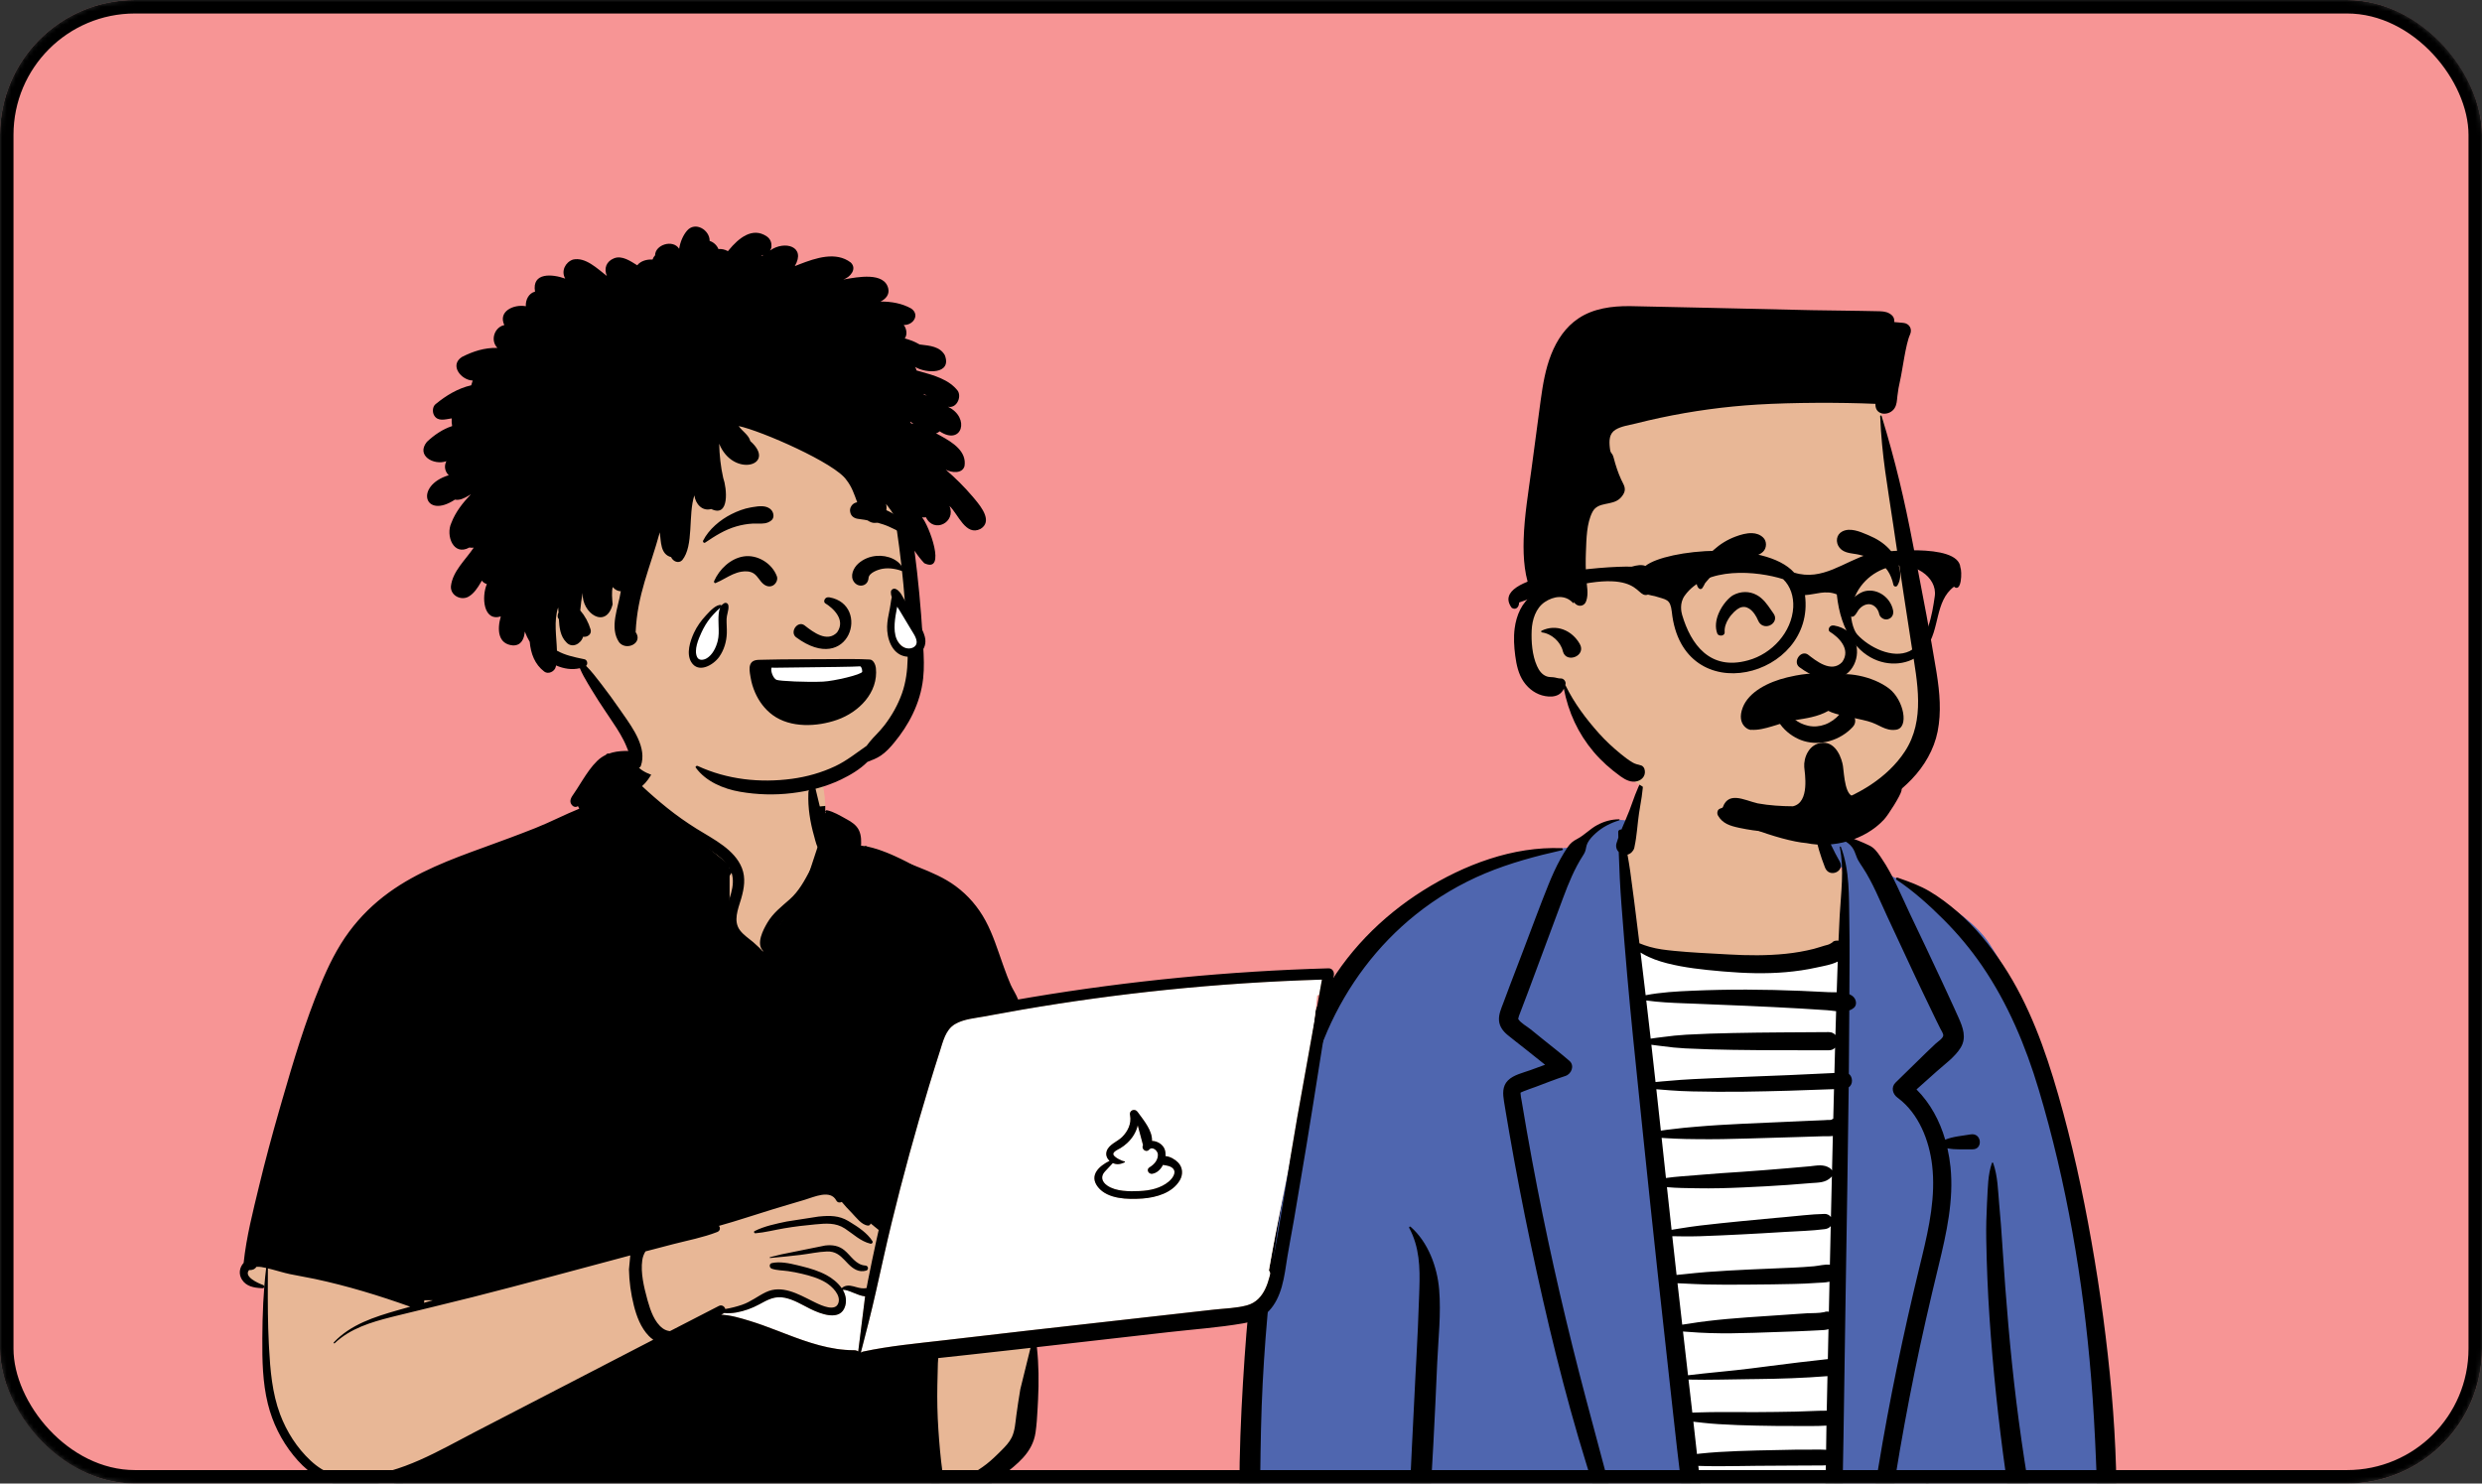 <svg width="552" height="330" viewBox="0 0 552 330" fill="none" xmlns="http://www.w3.org/2000/svg">
<rect x="0" y="0" width="552" height="330" fill="#333333" stroke="none"/>
<mask id="mask0_43_1415" style="mask-type:alpha" maskUnits="userSpaceOnUse" x="0" y="0" width="552" height="330">
<rect width="552" height="330" rx="30" fill="#D3DCFB"/>
</mask>
<g mask="url(#mask0_43_1415)">
<rect width="552" height="330" rx="30" fill="#F79595"/>
<path fill-rule="evenodd" clip-rule="evenodd" d="M364.247 179.148L361.145 186.823L362.854 211.15L364.126 211.348C377.556 213.432 386.682 214.485 391.504 214.506L391.654 214.506C396.509 214.506 402.328 213.421 409.11 211.249L409.419 211.15L410.201 192.934H408.355L405.016 185.098L405.019 185.095C405.055 185.158 405.094 185.219 405.134 185.278C406.526 187.339 407.333 185.675 410.604 186.404C414.52 187.277 416.259 191.238 419.707 194.199C421.308 195.574 424.668 196.222 426.276 197.167L427.965 198.16C433.257 201.285 439.34 205.08 442.534 210.024C446.278 215.82 448.859 221.321 451.242 227.769C456.379 241.666 459.944 255.848 462.492 270.433C465.074 285.215 466.626 300.18 467.811 315.133C468.36 322.063 468.826 328.998 469.212 335.939L469.307 337.674C469.51 341.45 469.334 345.145 465.903 347.471C463.446 349.137 460.184 349.39 457.3 349.561L457.143 349.571C435.824 350.822 414.504 352.064 393.184 353.309L361.205 355.181C355.883 355.493 350.562 355.802 345.241 356.11L332.253 356.861C326.131 357.21 320.002 357.512 313.872 357.476C306.16 357.431 298.481 356.861 290.839 355.832L290.165 355.74C285.358 355.076 278.388 353.395 277.524 347.624C277.4 346.796 278.129 346.278 278.741 346.397C278.539 345.458 278.414 344.517 278.295 343.7C277.783 340.209 277.461 336.695 277.302 333.17C276.983 326.116 277.252 319.029 277.956 312.007C279.122 300.388 280.756 288.789 282.444 277.231L282.82 274.663C284.616 262.418 286.753 250.193 290.099 238.265C293.189 227.246 298.011 215.783 304.644 208.815C311.278 201.848 320.737 195.794 330.455 192.086C331.297 191.765 348.019 188.101 349.146 188.634L349.348 188.475C352.682 185.841 357.438 181.213 362.335 182.671L362.346 182.652C362.462 182.44 362.914 181.018 363.539 179.148L364.247 179.148Z" fill="#4F66AF"/>
<path fill-rule="evenodd" clip-rule="evenodd" d="M367.784 168.933C371.834 163.793 376.104 162.16 382.412 162.543C386.69 162.39 390.957 163.501 394.58 165.956C397.899 167.692 400.842 170.082 402.943 173.158C404.74 175.788 403.375 182.286 405.016 185.098C405 185.404 404.992 185.683 404.992 185.935C404.992 188.368 406.684 191.083 410.067 194.081L410.202 194.199V211.88C404.513 213.631 397.47 214.506 389.073 214.506C380.801 214.506 372.197 213.116 363.261 210.336L362.855 210.209L361.146 190.992L362.855 185.675L362.854 181.221L363.515 179.229C364.684 175.726 366.474 170.595 367.784 168.933Z" fill="#E8B796"/>
<path fill-rule="evenodd" clip-rule="evenodd" d="M362.854 210.209C362.854 210.209 377.874 214.586 388.128 214.586C398.382 214.586 409.419 210.209 409.419 210.209L407.628 354.317L378.809 354.669L362.854 210.209Z" fill="white"/>
<path fill-rule="evenodd" clip-rule="evenodd" d="M313.412 273.131C313.301 272.923 313.558 272.736 313.729 272.886C317.611 276.296 319.644 281.772 320.07 286.834C320.522 292.201 319.881 297.759 319.637 303.124C319.364 309.1 319.12 315.079 318.787 321.052C318.45 327.113 318.086 333.171 317.775 339.233L317.074 352.869C316.999 354.323 317.161 356.11 316.604 357.466C315.74 359.569 313.175 359.243 312.636 357.486L312.619 357.428L312.57 357.466C312.095 355.882 312.45 354.002 312.531 352.364L313.266 337.466C313.784 326.935 314.247 316.404 314.805 305.876L314.994 302.366C315.255 297.642 315.454 292.929 315.615 288.206L315.667 286.632C315.819 281.889 315.698 277.413 313.412 273.131ZM407.521 185.71C409.684 185.505 411.317 186.222 413.28 186.979C414.136 187.308 414.946 187.688 415.767 188.082C416.794 188.575 417.455 189.447 418.087 190.368L418.425 190.865C421.06 194.728 422.832 199.185 424.831 203.391C427.17 208.311 429.533 213.22 431.822 218.164L432.951 220.599C433.516 221.817 434.079 223.035 434.634 224.258L435.592 226.385C436.555 228.543 437.418 230.825 436.046 233.051C434.77 235.121 432.508 236.723 430.717 238.323C429.222 239.658 427.728 240.993 426.233 242.328C429.323 245.425 431.398 249.325 432.617 253.507C434.35 252.785 436.464 252.647 438.256 252.334C440.763 251.896 441.07 255.696 438.704 255.65C436.956 255.615 434.906 255.794 433.113 255.426C433.424 256.8 433.65 258.195 433.794 259.594C434.547 266.926 432.901 274.301 431.184 281.395L431.043 281.978C429.178 289.656 427.41 297.355 425.829 305.097C424.243 312.856 422.817 320.647 421.551 328.464C420.263 336.421 419.351 344.422 418.371 352.421C418.223 353.631 417.462 354.669 416.125 354.669C415.012 354.669 413.739 353.629 413.879 352.421C414.89 343.71 416.324 335.045 417.749 326.394C420.202 311.495 423.291 296.727 426.843 282.055L427.464 279.5C429.062 272.873 430.512 266.045 429.711 259.21C429.058 253.644 426.733 247.709 422.137 244.252L421.997 244.148C420.924 243.361 420.511 241.854 421.568 240.816C422.241 240.156 422.914 239.496 423.588 238.837L427.634 234.884L428.449 234.086C429.129 233.421 429.812 232.761 430.516 232.121C430.942 231.733 432.097 230.995 432.181 230.358C432.236 229.942 431.744 229.212 431.545 228.829L430.632 226.985C430.114 225.933 429.611 224.873 429.105 223.816C428.056 221.624 426.991 219.439 425.965 217.237L419.799 204.014C418.06 200.283 416.51 196.345 414.236 192.896L413.788 192.223C413.414 191.657 413.083 191.112 412.846 190.42C412.619 189.754 412.334 189.023 411.913 188.454C410.928 187.12 409.046 186.363 407.471 186.084C407.243 186.044 407.326 185.729 407.521 185.71ZM360.099 182.237C360.236 182.237 360.256 182.433 360.13 182.471C358.23 183.043 356.414 183.965 354.932 185.298C354.223 185.935 353.51 186.659 353.072 187.517C352.905 187.845 352.812 188.192 352.744 188.552L352.722 188.672C352.609 189.322 352.448 189.684 352.118 190.204L352.061 190.292C350.178 193.202 348.859 196.435 347.652 199.671L345.025 206.729L342.399 213.787C341.553 216.061 340.707 218.335 339.86 220.609C339.393 221.865 338.912 223.115 338.432 224.365C338.224 224.907 338 225.445 337.81 225.993C337.784 226.068 337.701 226.519 337.638 226.629L337.66 226.666C338.189 227.558 339.602 228.303 340.402 228.951L343.159 231.182C345.125 232.772 347.141 234.319 349.047 235.98C350.245 237.024 349.5 238.892 348.164 239.328C345.926 240.058 343.733 240.931 341.529 241.757C340.638 242.09 339.711 242.381 338.831 242.748L338.295 242.98C338.086 243.074 338.186 243.073 338.195 243.46C338.203 243.865 338.318 244.288 338.384 244.686C339.126 249.18 339.913 253.667 340.744 258.145C343.683 273.982 347.194 289.703 351.198 305.303C353.221 313.182 355.39 321.021 357.457 328.887C359.519 336.733 362.232 344.466 364.822 352.15C365.553 354.317 362.12 355.25 361.408 353.092C358.422 344.055 355.691 334.939 352.87 325.851C347.859 309.702 343.911 293.202 340.418 276.663C338.687 268.466 337.104 260.237 335.67 251.983C335.398 250.42 335.132 248.857 334.871 247.292L334.491 244.991C334.231 243.35 334.082 241.642 335.356 240.344C336.6 239.077 338.735 238.628 340.372 238.033L340.491 237.99C341.532 237.601 342.582 237.226 343.627 236.839C342.087 235.626 340.567 234.387 339.031 233.174C337.793 232.196 336.534 231.238 335.313 230.238C334.307 229.413 333.486 228.353 333.381 227.012C333.274 225.64 333.861 224.367 334.334 223.11L334.38 222.988C334.845 221.732 335.311 220.477 335.789 219.226L338.748 211.482C340.628 206.561 342.429 201.6 344.406 196.717C345.189 194.785 346.041 192.883 347.049 191.057C347.534 190.176 348.055 189.314 348.621 188.483C349.256 187.55 349.832 187.096 350.814 186.582C352.386 185.759 353.619 184.38 355.198 183.533C356.747 182.7 358.34 182.256 360.099 182.237ZM365.2 173.458C365.261 173.354 365.42 173.4 365.422 173.518C365.463 175.963 364.882 178.463 364.525 180.881C364.166 183.308 364.051 185.869 363.532 188.27C363.522 188.382 363.5 188.492 363.469 188.601L363.445 188.683C363.226 189.356 362.656 189.926 361.957 190.104C362.177 191.323 362.384 192.544 362.558 193.772C362.857 195.882 363.13 197.995 363.399 200.109L363.72 202.646C364.024 205.037 364.319 207.429 364.611 209.821C365.353 210.131 366.11 210.387 366.885 210.61C368.671 211.121 370.501 211.329 372.344 211.51C376.097 211.879 379.88 212.049 383.646 212.259L384.453 212.304C388.688 212.547 392.946 212.59 397.17 212.155C399.265 211.939 401.343 211.578 403.386 211.065C404.423 210.804 405.432 210.415 406.468 210.16C406.812 210.076 407.119 209.881 407.463 209.673C407.616 209.479 407.83 209.333 408.11 209.276L408.185 209.263L408.26 209.252L408.286 209.241L408.284 209.249C408.496 209.22 408.697 209.22 408.887 209.246C408.963 207.381 409.045 205.516 409.147 203.651C409.423 198.643 410.184 193.419 409.168 188.455C409.134 188.288 409.361 188.229 409.42 188.385C411.413 193.641 411.189 199.387 411.29 204.919C411.388 210.328 411.328 215.741 411.301 221.151C411.689 221.316 412.034 221.54 412.307 221.853C412.854 222.48 413.011 223.57 412.307 224.175C411.996 224.443 411.651 224.629 411.285 224.758C411.265 229.459 411.232 234.159 411.185 238.86C412.078 239.55 412.161 241.19 411.151 241.871C410.983 257.093 410.706 272.316 410.477 287.535L409.997 319.467C409.933 323.721 409.827 327.975 409.789 332.229L409.819 332.241L409.926 332.29C410.105 332.375 410.371 332.511 410.426 332.65C410.441 332.686 410.444 332.711 410.443 332.73C410.736 332.771 411.026 332.91 411.277 333.148C411.897 333.738 411.771 334.627 411.277 335.227L411.145 335.388C410.837 335.762 410.252 335.906 409.775 335.83C409.779 338.485 409.796 341.141 409.788 343.796C409.785 344.607 409.773 345.418 409.759 346.229L409.726 348.173C409.703 349.283 409.605 350.693 408.47 351.191C407.189 351.754 406.04 351.293 405.521 349.991C405.381 349.638 405.411 349.309 405.462 348.961C405.446 348.437 405.364 347.83 405.374 347.343L405.417 345.316C405.423 345.004 405.436 344.691 405.445 344.379L405.408 344.382C400.856 344.604 396.272 344.496 391.713 344.493L389.685 344.496C387.993 344.497 386.298 344.488 384.608 344.424L383.975 344.397C382.71 344.337 381.38 344.318 380.069 344.205C380.236 345.552 380.392 346.9 380.531 348.25C380.663 349.529 379.344 350.617 378.167 350.617C376.769 350.617 375.969 349.517 375.802 348.25C375.012 342.272 374.688 336.239 373.934 330.258C373.258 324.901 372.672 319.532 372.076 314.164L371.877 312.375C369.696 292.842 367.579 273.302 365.555 253.753L364.612 244.614C363.66 235.403 362.702 226.191 361.894 216.966C361.432 211.692 361.007 206.417 360.606 201.138C360.312 197.26 360.128 193.403 360.008 189.532C359.534 189.045 359.296 188.332 359.506 187.596C359.629 187.167 359.772 186.74 359.922 186.313C359.913 185.894 359.903 185.476 359.895 185.056C359.887 184.659 360.29 184.455 360.612 184.521C361.198 183.102 361.843 181.695 362.381 180.289C363.252 178.014 363.97 175.562 365.2 173.458ZM316.551 198.046C325.658 192.334 336.497 188.224 347.354 188.667C347.601 188.677 347.67 189.053 347.414 189.11C341.623 190.405 335.768 191.981 330.286 194.275C324.787 196.576 319.559 199.674 314.903 203.398C306.312 210.267 299.634 219.203 295.237 229.275C292.661 235.175 290.856 241.404 289.28 247.635C287.611 254.23 286.237 260.896 285.093 267.602C282.836 280.848 281.521 294.24 280.822 307.655C280.11 321.301 280.403 334.957 279.896 348.605C279.808 350.97 276.431 350.924 276.26 348.605C275.11 333.088 275.747 317.323 276.81 301.817C277.766 287.877 279.436 273.967 282.125 260.252L282.36 259.063C284.874 246.374 287.906 233.377 293.983 221.886C299.172 212.075 307.182 203.924 316.551 198.046ZM443.005 258.692C443.052 258.556 443.232 258.558 443.28 258.692C444.318 261.601 444.355 264.883 444.631 267.948L444.653 268.184C444.917 270.98 445.117 273.78 445.302 276.582L445.371 277.633C446.114 289.065 447.044 300.484 448.444 311.855C449.84 323.183 451.727 334.433 453.768 345.66C453.995 346.91 453.442 348.183 452.132 348.543C450.978 348.861 449.496 348.149 449.251 346.907C447.985 340.462 446.96 334.009 446.046 327.509C444.437 316.063 443.237 304.565 442.465 293.032C442.077 287.239 441.839 281.449 441.744 275.644C441.7 272.951 441.77 270.251 441.913 267.561L441.948 266.94C442.106 264.19 442.09 261.315 443.005 258.692ZM344.606 331.504C344.728 331.438 344.879 331.574 344.802 331.699C343.038 334.568 340.653 337.041 338.347 339.478C335.937 342.026 333.587 344.651 331.128 347.149C329.351 348.953 326.493 346.042 328.368 344.387C331.005 342.059 333.76 339.848 336.443 337.572L337.617 336.576C339.817 334.716 342.082 332.872 344.606 331.504ZM428.355 330.068C428.223 329.817 428.524 329.613 428.728 329.779C430.151 330.937 431.425 332.318 432.799 333.539C434.159 334.749 435.57 335.878 437.019 336.979C438.475 338.084 439.962 339.145 441.489 340.15C442.756 340.982 444.061 341.649 445.388 342.341C446.002 342.42 446.571 342.722 447.027 343.294C447.747 344.199 447.823 345.905 446.825 346.691L446.645 346.832C445.48 347.748 444.096 347.86 442.949 346.832C441.668 345.683 440.457 344.42 439.227 343.207L438.858 342.844C437.536 341.558 436.246 340.231 435.03 338.844L433.93 337.59C431.888 335.26 429.762 332.748 428.355 330.068ZM421.804 195.698C421.567 195.541 421.713 195.119 422.005 195.22L422.54 195.405C424.779 196.183 427.082 197.047 429.114 198.245C431.298 199.533 433.314 201.067 435.24 202.713C439.227 206.119 442.619 210.309 445.502 214.675C451.286 223.437 454.864 233.471 457.752 243.511C460.831 254.216 463.202 265.152 465.138 276.119C467.105 287.264 468.623 298.509 469.62 309.783C470.111 315.337 470.441 320.894 470.607 326.466C470.693 329.333 470.69 332.198 470.666 335.066C470.66 335.804 470.665 336.541 470.673 337.278L470.701 339.49C470.716 340.888 470.883 342.358 470.551 343.724C470.017 345.923 466.384 345.513 466.503 343.265C466.394 342.517 466.39 341.744 466.418 340.97C466.401 340.87 466.382 340.768 466.361 340.665C466.302 340.367 466.352 340.092 466.469 339.856C466.488 339.484 466.505 339.115 466.511 338.752C466.535 337.276 466.533 335.805 466.492 334.329C466.406 331.216 466.283 328.104 466.158 324.993C465.908 318.776 465.561 312.556 465.057 306.355C463.305 284.768 459.606 263.058 453.393 242.291C450.507 232.647 446.528 223.179 440.823 214.846C438.29 211.146 435.433 207.729 432.265 204.557C429.077 201.366 425.564 198.191 421.804 195.698ZM378.81 334.855L379.24 337.972C379.456 339.531 379.669 341.09 379.871 342.651C381.245 342.463 382.651 342.384 383.976 342.266C386.294 342.061 388.629 341.961 390.954 341.865C395.763 341.667 400.595 341.322 405.409 341.346C405.458 341.347 405.505 341.35 405.551 341.354L405.79 335.203L402.408 335.198C399.543 335.193 396.678 335.169 393.813 335.144C391.232 335.122 388.651 335.118 386.071 335.065L384.965 335.038C383.008 334.986 380.848 335.094 378.81 334.855ZM406.073 325.927C405.935 325.943 405.795 325.957 405.646 325.963C404.976 325.992 404.301 325.972 403.63 325.978C402.203 325.99 400.776 326 399.348 325.999C396.494 325.999 393.639 326.016 390.785 326.051C387.847 326.086 384.911 326.137 381.972 326.143C380.548 326.146 379.129 326.108 377.706 326.068C377.936 328.093 378.177 330.115 378.442 332.133C380.653 331.835 383.03 331.985 385.19 331.965L385.47 331.961C388.418 331.91 391.369 331.948 394.318 331.951C397.352 331.955 400.385 331.965 403.419 331.99L405.911 332.01L405.916 331.885C405.989 329.901 406.036 327.914 406.073 325.927ZM376.61 316.242C376.886 318.632 377.145 321.026 377.41 323.419C377.585 323.391 377.763 323.368 377.945 323.349C379.37 323.2 380.793 323.072 382.224 322.983C385.076 322.806 387.929 322.713 390.785 322.636C393.723 322.557 396.662 322.497 399.6 322.455C401.028 322.435 402.455 322.437 403.883 322.447C404.552 322.452 405.229 322.431 405.898 322.476C405.977 322.481 406.053 322.489 406.129 322.498L406.179 318.905C406.188 318.307 406.197 317.708 406.207 317.109C404 317.246 401.756 317.194 399.551 317.194L399.043 317.195C396.272 317.208 393.501 317.17 390.73 317.113C387.872 317.053 385.02 316.959 382.168 316.776C381.012 316.702 379.864 316.604 378.715 316.477L378.14 316.411C377.64 316.352 377.124 316.304 376.61 316.242ZM406.434 306.104C401.119 306.526 395.833 306.703 390.505 306.755L389.705 306.762C384.996 306.798 380.248 306.992 375.528 306.867C375.81 309.316 376.092 311.765 376.376 314.214C377.051 314.182 377.731 314.182 378.391 314.158C379.735 314.11 381.075 314.097 382.419 314.094C385.189 314.088 387.96 314.112 390.73 314.106C393.585 314.1 396.44 314.052 399.295 313.998C401.609 313.955 403.948 313.781 406.269 313.787L406.434 306.104ZM406.659 295.656C406.043 295.861 405.316 295.874 404.519 295.91L402.461 296.013C401.508 296.06 400.554 296.104 399.6 296.139C396.421 296.255 393.241 296.364 390.061 296.465C386.803 296.569 383.529 296.629 380.27 296.526C378.673 296.476 377.09 296.392 375.499 296.259C375.105 296.226 374.704 296.204 374.302 296.176C374.673 299.42 375.044 302.665 375.418 305.909C380.115 305.332 384.849 304.972 389.541 304.376L393.783 303.833C398.023 303.292 402.26 302.76 406.516 302.312L406.659 295.656ZM406.886 285.093C405.982 285.316 404.952 285.305 404.084 285.36L403.924 285.371C402.28 285.496 400.631 285.558 398.983 285.599C395.753 285.678 392.522 285.718 389.291 285.738L387.348 285.75C384.758 285.765 382.169 285.772 379.579 285.711C377.917 285.673 376.259 285.591 374.598 285.508C374.101 285.483 373.592 285.467 373.082 285.441C373.429 288.513 373.78 291.584 374.13 294.655C374.675 294.569 375.223 294.503 375.746 294.414C377.084 294.188 378.42 294.007 379.768 293.846C382.688 293.495 385.622 293.243 388.556 293.031C391.567 292.812 394.581 292.628 397.593 292.416L399.726 292.266C400.437 292.216 401.148 292.169 401.859 292.125C403.074 292.05 404.486 292.135 405.691 291.87C406.017 291.734 406.38 291.703 406.742 291.78L406.886 285.093ZM407.159 272.728C406.846 273.126 406.379 273.334 405.823 273.406C402.923 273.783 399.948 273.843 397.023 274.021L396.508 274.053C393.488 274.252 390.467 274.409 387.445 274.569C384.34 274.734 381.236 274.869 378.13 274.977C376.811 275.023 375.485 275.028 374.164 275.011L373.598 275.003C373.056 274.994 372.487 274.995 371.918 274.977C372.233 277.849 372.551 280.721 372.874 283.593C373.455 283.529 374.035 283.481 374.598 283.422C376.258 283.246 377.915 283.072 379.578 282.941C382.73 282.693 385.884 282.543 389.042 282.387C392.272 282.227 395.505 282.12 398.736 281.969C400.303 281.896 401.869 281.805 403.43 281.661C404.525 281.56 405.825 281.187 406.968 281.324C407.03 278.459 407.095 275.593 407.159 272.728ZM407.413 261.652C407.364 261.729 407.306 261.803 407.236 261.872C405.959 263.134 404.386 263.037 402.694 263.169L402.59 263.178C400.932 263.317 399.273 263.45 397.613 263.57C394.294 263.81 390.969 263.977 387.646 264.127C384.245 264.28 380.822 264.385 377.418 264.316C375.238 264.271 372.955 264.279 370.731 264.066C371.073 267.23 371.416 270.393 371.762 273.556C372.388 273.438 373.017 273.348 373.613 273.254C375.115 273.017 376.619 272.779 378.129 272.605C381.148 272.258 384.168 271.932 387.193 271.639C389.779 271.388 392.365 271.133 394.954 270.903L396.508 270.769C399.596 270.509 402.724 270.08 405.822 270.017C406.333 270.006 406.911 270.284 407.203 270.723C407.272 267.699 407.343 264.676 407.413 261.652ZM407.628 252.685C406.839 252.781 405.989 252.726 405.262 252.75C403.421 252.81 401.581 252.866 399.74 252.921L388.697 253.247C384.937 253.358 381.163 253.441 377.402 253.388C375.747 253.364 374.085 253.362 372.431 253.272L371.88 253.238C371.199 253.193 370.364 253.187 369.548 253.104L370.511 262.032C372.724 261.712 375.005 261.593 377.199 261.405L377.668 261.364C380.904 261.069 384.155 260.873 387.397 260.654C390.722 260.428 394.043 260.155 397.364 259.875C399.023 259.735 400.683 259.596 402.342 259.443L402.546 259.423C404.113 259.259 405.586 258.911 406.974 259.836C407.177 259.971 407.336 260.151 407.445 260.353C407.505 257.797 407.565 255.241 407.628 252.685ZM407.886 242.265C401.16 242.536 394.433 242.741 387.703 242.832C383.914 242.883 380.13 242.847 376.342 242.768C374.699 242.733 373.043 242.654 371.402 242.529L370.787 242.479C370.007 242.413 369.187 242.366 368.371 242.287C368.708 245.357 369.043 248.427 369.375 251.498C370.178 251.349 371.017 251.28 371.721 251.19L371.881 251.169C373.629 250.928 375.394 250.787 377.151 250.633C380.573 250.331 384.011 250.137 387.442 249.971C390.955 249.802 394.47 249.659 397.983 249.502L401.497 249.345C402.083 249.319 402.668 249.293 403.254 249.269C404.091 249.233 404.928 249.2 405.764 249.165C406.177 249.148 406.606 249.092 407.019 249.113L407.137 249.097C407.191 249.09 407.239 249.085 407.283 249.08C407.395 248.995 407.516 248.923 407.644 248.87L407.722 248.839L407.886 242.265ZM367.267 232.39C367.58 235.154 367.889 237.918 368.193 240.683C369.153 240.573 370.123 240.512 371.039 240.43C372.886 240.264 374.742 240.119 376.594 240.034L380.297 239.862C382.765 239.747 385.233 239.637 387.702 239.547C394.462 239.3 401.221 239.017 407.976 238.672C408.024 236.797 408.073 234.922 408.123 233.047C407.799 233.394 407.33 233.623 406.715 233.621C399.623 233.602 392.525 233.643 385.434 233.527C381.885 233.468 378.339 233.382 374.794 233.2C373.059 233.111 371.314 232.929 369.593 232.69C368.858 232.589 368.055 232.516 367.267 232.39ZM366.133 222.542C366.466 225.373 366.793 228.205 367.115 231.037C367.996 230.88 368.906 230.796 369.727 230.684C371.493 230.444 373.269 230.253 375.048 230.152C378.508 229.956 381.97 229.857 385.435 229.784C392.525 229.633 399.623 229.634 406.715 229.578C407.382 229.573 407.876 229.837 408.201 230.23C408.25 228.463 408.302 226.695 408.356 224.927C407.671 224.854 406.992 224.752 406.363 224.708C404.431 224.573 402.499 224.45 400.566 224.339C396.532 224.107 392.494 223.909 388.457 223.733C384.419 223.558 380.38 223.386 376.341 223.236L374.575 223.172C371.766 223.067 368.909 222.935 366.133 222.542ZM364.863 211.88C365.21 214.747 365.551 217.615 365.892 220.483L365.996 221.371C369.374 220.714 372.934 220.521 376.341 220.376C380.381 220.204 384.414 220.116 388.457 220.128C392.496 220.14 396.53 220.236 400.566 220.403C402.582 220.486 404.599 220.582 406.614 220.692C407.169 220.722 407.818 220.706 408.487 220.716C408.502 220.265 408.514 219.814 408.53 219.364C408.591 217.538 408.651 215.713 408.714 213.888C407.35 214.589 405.578 214.871 404.208 215.17L404.052 215.204C401.789 215.713 399.48 216.043 397.171 216.244C392.636 216.64 388.054 216.492 383.524 216.109L382.731 216.041C378.753 215.695 374.628 215.258 370.772 214.272C368.935 213.803 367.036 213.147 365.39 212.195C365.219 212.096 365.042 211.991 364.863 211.88ZM403.167 177.808C403.206 177.653 403.438 177.617 403.514 177.762C404.05 178.781 404.249 180.003 404.621 181.095C405.022 182.268 405.395 183.45 405.837 184.609C406.759 187.031 407.848 189.358 409.145 191.602C410.43 193.823 406.832 195.409 405.886 192.977C404.91 190.467 404.108 187.872 403.622 185.22C403.385 183.926 403.174 182.615 403.106 181.3C403.046 180.171 402.888 178.909 403.167 177.808Z" fill="black"/>
<path fill-rule="evenodd" clip-rule="evenodd" d="M384.542 75.772C398.907 75.772 417.449 84.811 419.03 94.067C420.894 104.976 430.872 146.834 428.618 160.257C426.365 173.68 414.223 183.344 394.795 183.344C375.366 183.344 360.864 172.716 357.534 169.067C354.205 165.418 348.034 152.39 348.034 152.39C348.034 152.39 337.631 151.003 337.582 142.497C337.533 133.992 344.345 130.897 344.345 130.897C344.345 130.897 341.916 97.331 348.034 88.592C354.152 79.853 370.177 75.772 384.542 75.772Z" fill="#E8B796"/>
<path fill-rule="evenodd" clip-rule="evenodd" d="M418.151 92.574C418.141 92.378 418.424 92.356 418.477 92.528C421.576 102.797 423.486 110.8 425.497 121.329L426.091 124.426C427.678 132.686 429.282 140.959 430.636 149.259L430.715 149.755C431.394 154.051 431.785 158.39 430.934 162.695C430.14 166.72 427.969 170.409 425.151 173.348C419.704 179.027 412.135 182.574 404.52 184.16C400.67 184.962 396.698 185.272 392.774 184.992C390.818 184.855 388.865 184.579 386.95 184.17L386.739 184.125C384.808 183.707 383.095 183.208 382.07 181.386C381.812 180.927 381.916 180.141 382.457 179.905C383.479 179.463 384.231 179.278 385.346 179.405C386.411 179.526 387.451 179.849 388.503 180.049C390.515 180.432 392.559 180.625 394.605 180.671C398.625 180.76 402.656 180.255 406.498 179.052C413.101 176.984 419.811 173.028 423.669 167.111C428.207 160.149 426.4 151.701 425.197 144.013L425.161 143.781C423.943 135.923 422.74 128.065 421.571 120.203L421.073 116.832C419.762 107.928 418.525 101.572 418.151 92.574ZM351.113 70.779C354.408 68.6 358.504 68.065 362.374 68.095L362.859 68.101C367.815 68.177 392.764 68.772 401.117 68.956L403.104 68.998C405.734 69.047 411.039 69.1 413.772 69.15L413.929 69.153C415.27 69.178 416.611 69.188 417.952 69.231L418.148 69.238C419.153 69.281 419.989 69.432 420.775 70.142C421.175 70.502 421.331 71.051 421.295 71.574L421.289 71.642L423.28 71.817C424.632 71.937 425.347 73.153 424.81 74.384L424.783 74.443C423.829 76.483 423.1 82.421 422.589 84.616C422.321 85.771 422.106 86.943 421.979 88.123C421.878 89.052 421.868 89.983 421.352 90.8C420.251 92.543 417.155 92.528 417.099 90.059C417.097 89.98 417.099 89.904 417.107 89.831C409.315 89.488 398.677 89.521 390.895 89.988C383.627 90.424 376.391 91.414 369.27 92.929C367.466 93.312 365.667 93.731 363.881 94.185C362.416 94.555 360.618 94.776 359.307 95.57C357.84 96.464 357.868 98.065 358.027 99.59C358.198 101.206 358.483 100.373 358.888 101.847L358.913 101.94C359.33 103.538 359.846 105.119 360.529 106.621C360.919 107.479 361.546 108.304 361.308 109.291C361.174 109.847 360.736 110.44 360.334 110.829C358.502 112.592 355.406 111.468 354.161 113.884C352.859 116.41 352.826 119.832 352.716 122.627L352.709 122.79C352.629 124.716 352.651 126.647 352.778 128.568C352.891 130.319 353.357 132.052 352.76 133.735C352.325 134.958 350.903 135.072 350.159 134.077C350.074 133.963 349.996 133.846 349.922 133.728L349.851 133.61L349.846 133.613C349.916 133.724 349.982 133.839 350.045 133.955C350.114 134.085 349.944 134.227 349.84 134.115C348.09 132.205 345.532 132.585 343.551 133.922C341.545 135.283 340.753 137.866 340.649 140.183C340.533 142.753 340.761 145.765 341.828 148.14C342.279 149.145 342.921 150.069 343.986 150.452C344.47 150.624 344.93 150.601 345.433 150.642C345.957 150.682 346.587 150.947 347.095 150.911C347.756 150.864 348.349 151.62 348.162 152.254L348.148 152.297C348.138 152.327 348.128 152.357 348.118 152.385C348.143 152.408 348.168 152.436 348.186 152.477C350.109 156.417 352.745 159.924 355.659 163.177C357.119 164.804 358.738 166.298 360.43 167.681C361.265 168.364 362.146 169.047 363.074 169.597C363.383 169.777 363.666 169.899 364.013 169.998C364.175 170.044 364.359 170.067 364.516 170.12L364.679 170.176C364.69 170.18 364.701 170.183 364.711 170.186C365.176 170.239 365.569 170.549 365.723 171.033C366.125 172.297 365.394 173.414 364.144 173.761C362.79 174.141 361.514 173.474 360.441 172.709L360.37 172.657C358.181 171.077 356.165 169.303 354.42 167.232C350.966 163.144 348.803 158.412 347.802 153.177C347.553 153.712 347.22 154.179 346.64 154.504C345.74 155.012 344.664 155.012 343.678 154.842C341.692 154.504 339.999 153.289 338.868 151.644C337.694 149.939 337.257 147.869 336.991 145.851C336.728 143.831 336.599 141.804 336.862 139.779C337.239 136.871 338.456 133.996 340.821 132.402C339.051 128.533 338.739 124.194 338.866 119.956C339.02 114.739 339.918 109.463 340.609 104.294L342.572 89.6L342.653 89.007C343.127 85.55 343.703 82.075 344.993 78.818C346.266 75.608 348.199 72.705 351.113 70.779ZM342.851 140.297C346.094 138.718 349.598 140.172 351.344 143.235C352.861 145.898 348.349 147.658 347.596 144.913L347.574 144.829C347.078 142.75 345.059 140.954 342.952 140.675C342.778 140.65 342.648 140.396 342.851 140.297Z" fill="black"/>
<path fill-rule="evenodd" clip-rule="evenodd" d="M406.982 164.813C405.114 165.355 403.11 165.403 401.206 164.844C399.479 164.337 397.707 163.221 396.436 161.744C395.307 160.432 394.576 158.837 394.604 157.135C394.608 156.941 394.677 156.779 394.784 156.653C394.899 156.517 395.06 156.424 395.232 156.384C395.409 156.342 395.596 156.357 395.755 156.429C395.899 156.495 396.023 156.606 396.1 156.769C396.295 157.026 396.49 157.279 396.685 157.525C398.255 159.466 399.776 160.916 402.137 161.436C403.418 161.718 404.698 161.593 405.872 161.163C407.129 160.701 408.265 159.891 409.155 158.853C409.557 158.385 410.032 158.193 410.497 158.19C411.023 158.186 411.543 158.431 411.935 158.822C412.321 159.207 412.578 159.73 412.602 160.276C412.622 160.756 412.466 161.257 412.05 161.704C410.68 163.177 408.904 164.256 406.982 164.813ZM406.925 140.506C408.839 141.671 411.756 144.387 409.697 147.274C407.273 149.82 403.782 146.901 402.062 145.581C400.468 144.558 398.676 147.189 400.155 148.384C412.584 157.594 417.628 140.811 407.893 139.137C406.821 138.952 406.423 140.146 406.925 140.506ZM389.017 135.381C388.401 134.987 387.677 134.852 386.875 135.217C386.248 135.503 385.149 136.454 384.384 137.704C383.86 138.56 383.489 139.563 383.566 140.609C383.584 140.851 383.495 141.03 383.353 141.163C383.242 141.267 383.08 141.344 382.891 141.368C382.73 141.388 382.55 141.37 382.404 141.324C382.125 141.237 381.978 141.057 381.923 140.909C381.387 139.485 381.618 137.896 382.218 136.462C383.028 134.527 384.5 132.906 385.464 132.384C387.114 131.489 389.06 131.448 390.712 132.359C392.119 133.135 392.998 134.387 393.873 135.664C394.059 135.935 394.243 136.204 394.434 136.469C394.816 136.999 394.854 137.525 394.706 137.976C394.542 138.475 394.124 138.897 393.601 139.118C393.118 139.321 392.557 139.35 392.061 139.141C391.642 138.964 391.257 138.619 391.013 138.033C390.603 137.047 389.92 135.959 389.017 135.381ZM420.266 137.575C419.845 137.794 419.515 137.861 419.048 137.72C418.789 137.643 418.534 137.494 418.334 137.294C418.135 137.095 417.992 136.848 417.937 136.575C417.8 135.899 417.431 135.267 416.904 134.855C416.455 134.502 415.887 134.315 415.257 134.421C414.578 134.534 413.93 134.971 413.484 135.485C413.335 135.657 413.218 135.852 413.101 136.046C412.881 136.41 412.668 136.747 412.365 137.014C412.25 137.115 412.077 137.185 411.909 137.185C411.841 137.185 411.772 137.174 411.706 137.154C411.03 136.474 410.9 135.959 410.921 135.447C410.944 134.911 411.155 134.369 411.497 133.862C412.297 132.674 413.817 131.7 414.843 131.479C416.247 131.177 417.642 131.54 418.761 132.325C419.912 133.133 420.764 134.387 421.03 135.801C421.094 136.142 421.067 136.509 420.937 136.828C420.811 137.139 420.59 137.406 420.266 137.575ZM392.114 122.714C391.271 123.536 390.273 123.664 389.264 123.777C388.703 123.841 388.255 123.892 387.815 123.991C386.604 124.265 385.407 124.677 384.315 125.27C383.174 125.891 381.93 126.639 381.035 127.597C380.822 127.825 380.621 128.065 380.42 128.305C380.237 128.523 380.061 128.734 379.875 128.937C379.661 129.17 379.458 129.414 379.257 129.658C379.132 129.864 379.107 129.914 379.082 129.967C379.044 130.046 379 130.135 378.95 130.23C378.881 130.36 378.801 130.502 378.716 130.631C378.576 130.867 378.501 130.932 378.436 130.962C378.327 131.01 378.225 131.033 378.126 131.021C378.033 131.009 377.945 130.964 377.858 130.89C377.425 130.524 377.298 129.924 377.311 129.286C377.331 128.319 377.687 127.248 378.016 126.589C378.78 125.059 379.84 123.468 381.114 122.327C382.568 121.023 384.159 120.036 385.987 119.356C387.122 118.933 388.437 118.545 389.674 118.594C390.565 118.63 391.415 118.895 392.117 119.556C392.548 119.963 392.755 120.54 392.755 121.118C392.755 121.707 392.54 122.299 392.114 122.714ZM421.981 130.242C421.927 130.33 421.853 130.391 421.771 130.427C421.684 130.465 421.587 130.476 421.495 130.46C421.402 130.445 421.315 130.403 421.245 130.339C421.178 130.278 421.128 130.196 421.105 130.097C420.545 127.636 419.458 125.806 417.139 124.625C415.998 124.045 414.686 123.676 413.444 123.382C413.083 123.296 412.702 123.241 412.318 123.185C411.114 123.009 409.902 122.807 409.117 121.834C408.644 121.247 408.446 120.497 408.558 119.811C408.664 119.165 409.041 118.572 409.726 118.217C411.433 117.334 413.554 118.201 415.278 118.939C415.406 118.994 415.531 119.048 415.654 119.1C417.34 119.812 418.877 120.752 420.141 122.096C421.143 123.162 422.072 124.739 422.446 126.361C422.758 127.71 422.685 129.088 421.981 130.242Z" fill="black"/>
<path fill-rule="evenodd" clip-rule="evenodd" d="M407.203 150.392C404.384 149.121 399.321 150.231 397.483 150.672C393.21 151.697 388.911 153.914 387.583 157.386C386.086 161.3 389.073 162.532 389.512 162.331C392.47 162.539 395.993 160.678 399.093 160.198C401.609 159.804 404.264 159.461 406.621 158.123C408.343 159.07 412.231 159.583 415.369 160.412C418.041 161.117 419.199 162.647 421.676 162.321C424.646 161.932 423.43 155.681 420.121 153.149C416.499 150.378 410.374 149.254 407.203 150.392ZM412.786 177.119C410.319 177.721 410.154 172.31 409.877 170.398C409.661 168.904 408.444 165.053 405.357 165.219C402.27 165.385 401.11 168.612 401.266 170.619C401.368 171.921 402.566 178.514 398.741 179.348C396.303 179.339 393.482 179.174 390.917 178.701C387.9 178.017 383.975 175.622 382.939 180.339C382.566 182.036 395.86 187.08 401.759 187.536C407.741 188.75 414.741 186.884 419.001 182.303C419.97 181.261 422.699 176.935 422.893 175.875C423.302 173.649 422.356 172.216 419.603 173.001C417.659 174.04 414.372 176.732 412.786 177.119Z" fill="black"/>
<path fill-rule="evenodd" clip-rule="evenodd" d="M424.715 144.827C420.91 146.661 415.602 143.956 413.043 141.122C412.112 140.09 411.394 137.138 411.752 135.266C412.722 130.196 416.368 127.153 420.216 126.114C425.551 124.673 430.921 128.323 430.295 132.63C429.701 136.712 428.802 142.634 424.715 144.827ZM398.817 135.088C398.512 140.613 394.079 145.449 388.78 146.882C380.243 149.266 376.024 143.26 374.113 136.789C373.923 136.146 373.477 134.183 374.675 132.5C379.386 125.878 390.848 127.007 396.573 128.825C398.249 130.429 398.934 132.744 398.817 135.088ZM428.849 125.557C428.846 125.561 428.843 125.564 428.841 125.567C428.821 125.555 428.802 125.543 428.782 125.531C428.804 125.54 428.827 125.548 428.849 125.557ZM435.992 126.196C435.496 120.57 417.86 122.725 415.798 123.186C410.171 124.842 405.311 129.349 399.019 127.368C392.5 120.094 370.548 122.18 365.946 125.885C365.075 125.543 364.016 125.727 362.894 126.049C357.13 125.841 330.819 127.83 336.201 135.192C337.017 135.759 337.833 135.182 337.856 134.014C365.911 123.878 363.192 133.372 366.519 132.263C367.027 132.41 367.557 132.502 368.021 132.6C370.596 133.429 371.471 133.173 371.81 136.066C374.14 158.409 403.867 150.698 401.429 132.371C403.843 132.238 405.955 131.193 408.507 132.213C410.28 149.478 424.16 150.175 428.337 144.19C431.487 140.036 430.238 133.767 434.568 130.499C436.278 131.931 436.388 127.099 435.992 126.196Z" fill="black"/>
<path fill-rule="evenodd" clip-rule="evenodd" d="M290.721 216.445C287.251 216.786 283.782 217.127 280.313 217.468C263.697 218.739 247.088 221.394 230.6 222.988C230.19 222.319 229.386 222.429 228.898 222.894C227.253 222.749 225.409 221.49 223.919 222.8C223.87 222.793 223.822 222.785 223.773 222.781C221.119 217.68 219.285 212.24 217.505 206.792C216.369 203.443 214.84 200.201 212.015 197.952C207.194 194.6 196.147 187.804 190.486 188.09C190.392 187.075 189.919 186.028 189.143 185.352C190.853 182.433 184.016 180.528 183.534 180.866C183.843 171.112 179.262 162.642 169.159 160.699C160.109 158.811 147.237 158.493 142.369 167.965C141.834 167.905 136.365 167.877 135.836 167.936C135.013 166.892 125.977 176.781 129.681 180.224C96.572 194.891 77.747 193.141 68.583 234.375C67.344 238.249 67.254 242.488 65.945 246.275C61.291 257.158 57.516 268.748 56.577 280.59C54.308 281.172 54.047 285.179 56.675 285.759C57.679 285.98 58.519 286.283 59.251 286.857C58.678 296.562 61.022 318.731 62.499 318.663C65.51 328.26 78.941 330.968 88.45 327.596C86.811 330.684 88.45 332.626 88.45 334.276C122.665 335.572 160.075 334.826 194.281 336.604C198.656 336.541 203.258 337.68 207.574 337.025C210.206 336.393 210.21 332.248 207.541 331.736L219.206 329.199C218.945 329.1 224.014 325.723 227.845 319.414C231.411 312.355 228.984 303.835 230.6 296.157C243.221 295.123 256.05 294.681 268.532 292.541C270.234 297.64 277.601 291.542 279.943 289.088C279.94 289.084 279.937 289.081 279.934 289.077C281.067 288.766 281.976 287.703 282.007 286.443C282.801 285.306 282.968 283.703 282.206 282.604C285.699 262.417 291.025 241.805 292.95 221.428C293.631 221.277 294.271 220.978 294.815 220.518L294.771 220.474C295.691 219.446 295.87 217.672 294.336 216.799C293.098 216.094 292.064 216.313 290.721 216.445Z" fill="#E8B796"/>
<path fill-rule="evenodd" clip-rule="evenodd" d="M158.775 292.001L161.447 293.704L183.314 300.76L196.676 302.463L207.609 300.76V319.495L209.796 337.014C208.824 338.798 199.592 338.798 182.099 337.014C170.947 335.876 130.192 335.324 120.913 335.082L120.387 335.067C109.484 334.752 98.713 334.752 88.074 335.067V328.498L118.444 313.412L145.655 298.083L158.775 292.001ZM143.281 166.434L145.289 167.936L140.905 175.15L162.264 192.452V206.272L169.026 212.678L172.891 206.272L178.338 199.019L182.208 187.261L180.89 179.515L183.54 179.265C183.553 179.794 183.551 180.328 183.534 180.866C184.016 180.528 190.853 182.433 189.144 185.352C189.919 186.028 190.392 187.075 190.486 188.09C196.147 187.804 207.194 194.6 212.015 197.952C214.84 200.201 216.369 203.443 217.505 206.792L217.773 207.609L218.049 208.448L218.327 209.286C219.865 213.893 221.525 218.459 223.773 222.781C223.822 222.785 223.87 222.793 223.919 222.8C225.409 221.49 227.253 222.749 228.898 222.894C229.375 222.44 230.153 222.324 230.571 222.942L230.6 222.988L210.102 227.032L196.579 274.537L184.802 264.964L178.48 265.905L161.787 271.935L142.372 276.986L98.049 289.223H92.404L59.56 281.28L56.6 280.302C57.578 268.559 61.329 257.07 65.945 246.275C67.254 242.488 67.344 238.249 68.583 234.375C77.747 193.141 96.572 194.891 129.681 180.224C125.977 176.781 135.013 166.892 135.836 167.936L135.888 167.931L136 167.925L136.144 167.92C137.436 167.883 141.889 167.911 142.369 167.965C142.648 167.423 142.952 166.914 143.281 166.434Z" fill="black"/>
<path fill-rule="evenodd" clip-rule="evenodd" d="M293.997 217.887L293.386 221.295C293.241 221.343 293.094 221.383 292.944 221.416C292.752 223.447 292.526 225.481 292.272 227.516L288.487 248.646C287.834 252.384 287.214 256.13 286.599 259.877L285.783 263.902L285.278 266.404C284.188 271.822 283.129 277.222 282.2 282.592C282.34 282.794 282.449 283.013 282.528 283.244L282.457 283.546L282.407 283.748L282.356 283.948C281.623 286.77 280.347 289.507 277.341 290.338C275.073 290.964 272.585 291.021 270.243 291.268L269.983 291.296L229.006 295.911C224.055 296.469 219.106 297.043 214.157 297.623L209.868 298.127C203.888 298.821 197.875 299.366 191.984 300.622C191.767 300.668 191.588 300.754 191.442 300.868C192.628 296.371 193.763 291.88 194.793 287.337C195.951 282.224 197.05 277.102 198.29 272.007C200.786 261.744 203.584 251.549 206.647 241.441C207.29 239.319 207.948 237.202 208.62 235.09L209.091 233.613L209.454 232.437C210.016 230.643 210.711 228.799 212.358 227.809C214.286 226.651 216.914 226.459 219.1 226.058L220.581 225.78C222.795 225.366 225.013 224.968 227.234 224.585C237.864 222.754 248.556 221.285 259.286 220.182C270.452 219.033 281.657 218.287 292.875 217.923L293.997 217.887ZM192.291 288.337L192.395 288.346L190.865 300.599C190.62 300.428 190.309 300.323 189.93 300.324C184.909 300.339 180.096 298.732 175.441 296.965L174.733 296.694L172.756 295.934C170.747 295.163 168.727 294.409 166.67 293.784L165.838 293.532L165.416 293.407C163.858 292.952 162.219 292.538 160.599 292.435L160.378 292.423L160.85 292.175C160.919 292.139 160.979 292.098 161.033 292.054C161.925 292.12 162.819 292.102 163.759 291.933C165.529 291.614 167.249 290.997 168.829 290.139L169.534 289.756L169.823 289.603L170.014 289.504L170.204 289.408C171.56 288.73 172.858 288.306 174.571 288.667C176.515 289.077 178.22 290.126 179.973 291.013L180.284 291.168L180.493 291.27L180.706 291.37L180.922 291.469C183.293 292.537 187.065 293.69 187.974 290.462C188.339 289.165 188.054 287.951 187.42 286.886C188.601 286.784 190.71 288.178 192.291 288.337ZM251.3 247.965L251.328 248.112C251.663 249.919 250.823 251.648 249.551 252.908C248.507 253.942 246.66 254.516 246.137 256.003C245.839 256.849 246.156 257.651 246.768 258.211L246.627 258.28L246.489 258.351L246.355 258.422L246.224 258.494L246.096 258.566C244.018 259.762 242.325 261.706 244.2 264.055C246.326 266.719 250.769 266.806 253.899 266.597L254.11 266.582C257.146 266.355 260.741 265.333 262.387 262.527C263.142 261.239 263.059 259.682 262.007 258.58C261.372 257.915 260.239 257.232 259.201 257.152C259.246 256.566 259.177 256 258.971 255.522C258.526 254.49 257.341 253.795 256.199 253.77C256.291 251.577 254.538 249.414 253.247 247.661L253.115 247.481L252.988 247.304C252.395 246.479 251.128 246.942 251.3 247.965ZM253.032 250.298L254.208 254.71L254.188 254.747C253.773 255.534 254.859 256.429 255.504 255.767L255.568 255.697C256.333 254.906 257.507 255.969 257.521 256.811C257.542 257.995 256.772 258.911 255.854 259.516L255.79 259.558L255.621 259.663C254.868 260.162 255.438 261.204 256.266 261.077C257.29 260.92 258.129 260.106 258.647 259.091C259.2 259.249 259.829 259.23 260.412 259.556C261.879 260.378 261.035 261.816 260.079 262.685L260.041 262.72L259.963 262.788C258.21 264.285 255.823 264.805 253.572 264.917L253.443 264.923C251.17 265.02 248.209 265.053 246.261 263.714C245.048 262.881 244.697 261.699 245.723 260.58C246.304 259.948 246.889 259.31 247.492 258.694C248.395 259.125 249.201 258.95 250.124 258.542C250.242 258.489 250.177 258.308 250.061 258.308C249.552 258.307 247.683 257.361 247.592 256.756C247.508 256.196 248.542 255.724 249.045 255.453L249.117 255.413L249.181 255.377C249.706 255.058 250.201 254.686 250.654 254.269C251.802 253.211 252.636 251.883 253 250.43L253.032 250.298Z" fill="white"/>
<path fill-rule="evenodd" clip-rule="evenodd" d="M143 165.766C144.031 163.171 147.516 164.18 147.127 166.905C146.895 168.538 146.002 170.262 145.2 171.693C144.547 172.858 143.802 173.995 142.792 174.868C144.59 176.548 146.456 178.166 148.369 179.703C150.457 181.38 152.653 182.925 154.922 184.345C156.912 185.591 158.992 186.695 160.868 188.116C162.612 189.438 164.201 191.027 165.01 193.102C165.871 195.311 165.497 197.593 164.863 199.801L164.79 200.05C164.142 202.238 163.02 204.875 164.576 206.935C165.367 207.985 166.518 208.728 167.512 209.566C168.396 210.312 169.225 211.123 169.985 211.993C171.644 213.892 172.992 216.028 173.843 218.408L173.92 218.624C174.649 220.731 175.182 223.312 174.196 225.381C173.914 225.974 173.002 225.781 172.843 225.204C172.485 223.896 172.504 222.526 172.203 221.199C171.891 219.82 171.371 218.51 170.692 217.271C169.378 214.874 167.599 212.827 165.496 211.096L164.867 210.584C163.227 209.236 161.72 207.806 161.387 205.575C161.031 203.188 161.986 200.915 162.6 198.656C163.028 197.082 163.168 195.573 162.705 194.15C162.14 195.073 161.37 195.95 160.76 196.732C159.546 198.289 158.321 199.837 157.098 201.388C155.845 202.978 154.623 204.594 153.459 206.251C152.938 206.992 152.423 207.738 151.91 208.484C151.524 209.045 150.985 209.606 150.564 210.178C150.667 210.484 150.659 210.837 150.474 211.088C148.242 214.107 145.067 207.807 144.239 206.215C142.553 202.974 141.298 199.53 139.607 196.289C137.854 192.929 135.857 189.659 133.633 186.592C132.287 184.737 130.779 182.994 129.548 181.08C126.647 183.713 122.831 185.479 119.326 187.08C115.474 188.839 111.473 190.275 107.524 191.801L106.358 192.255C99.554 194.914 92.583 197.836 86.928 202.559C80.282 208.11 76.351 215.846 73.424 223.858C70.055 233.081 67.267 242.552 64.669 252.018C63.339 256.861 62.077 261.726 60.891 266.607C59.846 270.907 58.98 275.249 57.77 279.505C60.224 279.418 63.022 280.369 65.117 280.644C74.665 281.896 84.085 283.891 93.099 287.345C94.213 287.772 94.535 288.885 94.292 289.788C94.934 289.607 95.576 289.423 96.218 289.242C95.515 288.163 95.85 286.233 95.906 285.036L95.909 284.954C95.966 283.359 96.139 281.763 96.251 280.172C96.464 277.138 96.742 274.126 97.111 271.11L97.205 270.355C97.623 267.074 97.933 263.773 98.389 260.496L98.443 260.121C98.224 259.283 97.969 258.455 97.702 257.631C96.989 255.435 95.983 253.368 95.101 251.241C94.997 250.991 95.353 250.847 95.52 250.997C97.013 252.342 98.199 254.049 99.152 255.834C99.169 255.75 99.183 255.665 99.201 255.581L99.309 255.045C99.577 253.738 99.903 252.363 100.704 251.303C100.789 251.19 100.958 251.166 101.039 251.303C101.805 252.601 101.891 254.246 102.009 255.724C102.142 257.395 102.159 259.088 102.135 260.764C102.089 264.04 101.859 267.325 101.675 270.595C101.495 273.809 101.141 276.982 100.685 280.164L100.598 280.761C100.375 282.275 100.193 283.809 99.899 285.313L99.816 285.723C99.658 286.469 99.562 287.52 99.249 288.394C107.3 286.145 115.363 283.948 123.442 281.789C129.281 280.228 135.126 278.691 140.969 277.144C141.277 276.587 141.661 276.068 142.14 275.603C143.719 274.072 145.811 273.389 147.729 274.568C147.885 274.664 147.898 274.909 147.729 275.001C147.362 275.202 146.993 275.409 146.632 275.624L150.14 274.672C152.762 273.961 155.416 273.071 158.1 272.575C163.043 270.132 168.36 268.364 173.568 266.616L174.181 266.408C176.848 265.498 179.606 264.479 182.361 263.974C184.377 263.604 186.745 264.05 187.556 266.119C188.582 266.797 189.548 267.593 190.481 268.377C191.155 268.943 191.801 269.544 192.458 270.13L192.579 270.237C193.116 270.703 193.541 271.016 193.673 271.759C193.741 272.142 193.498 272.661 193.025 272.61C191.579 272.455 190.404 270.777 189.423 269.775C188.666 269 187.902 268.199 187.21 267.348C186.807 267.567 186.255 267.528 185.998 267.041C184.668 264.518 181.023 266.267 179.007 266.865L176.118 267.721C174.674 268.15 173.23 268.581 171.789 269.019C167.828 270.224 163.886 271.572 159.889 272.678C160.246 273.072 160.197 273.772 159.518 274.039C156.389 275.268 152.956 275.904 149.706 276.748C147.654 277.281 145.602 277.817 143.552 278.356C143.201 278.927 142.948 279.572 142.841 280.323C142.45 283.085 143.205 286.271 143.94 288.942L144.05 289.341C144.655 291.488 145.544 294.121 147.394 295.477C147.845 295.808 148.421 296.038 149 296.09C152.622 294.223 156.244 292.356 159.867 290.493C160.539 290.148 161.159 290.615 161.309 291.171C162.587 290.961 163.862 290.63 165.023 290.235C166.974 289.572 168.497 288.306 170.326 287.431C173.865 285.738 177.479 287.818 180.648 289.399L181.378 289.758C182.799 290.449 185.755 291.775 186.437 289.887C187.096 288.06 185.011 286.108 183.665 285.285C182.06 284.305 180.191 283.781 178.377 283.344C177.342 283.094 176.293 282.89 175.238 282.742C174.042 282.573 172.806 282.598 171.655 282.21C171.082 282.017 170.994 281.106 171.655 280.956C173.428 280.552 175.544 280.993 177.394 281.443L178.361 281.682C180.226 282.14 182.108 282.715 183.806 283.629C185.041 284.294 186.344 285.303 187.195 286.539C187.934 285.852 188.855 285.875 189.813 286.13L190.333 286.275C191.192 286.513 191.889 286.677 192.725 286.512C192.836 285.903 192.95 285.294 193.071 284.685C194.262 278.696 195.568 272.73 197.01 266.796C199.496 256.56 202.373 246.437 205.617 236.417L205.943 235.415C206.691 233.124 207.293 230.627 208.499 228.521C209.639 226.531 211.467 225.384 213.638 224.776C216.102 224.087 218.691 223.727 221.205 223.261C221.766 223.158 222.328 223.059 222.889 222.957C222.415 222.1 222.061 221.126 221.742 220.379L221.686 220.25C221.001 218.685 220.386 217.093 219.791 215.492L219.347 214.289C218.274 211.391 217.166 208.54 215.658 205.83C214.07 202.977 211.963 200.645 209.337 198.715C203.983 194.779 197.529 192.771 192.336 188.565C192.123 188.393 192.396 188.098 192.612 188.207C196.118 189.972 199.904 191.171 203.551 192.608L204.271 192.892C207.153 194.037 210.081 195.283 212.576 197.136C215.358 199.202 217.549 201.768 219.196 204.819C220.819 207.827 221.857 211.194 223.002 214.406L223.308 215.262C223.77 216.546 224.247 217.826 224.794 219.075C225.228 220.067 226.038 221.199 226.406 222.332C227.413 222.157 228.419 221.982 229.428 221.813C251.261 218.162 273.339 216.017 295.466 215.39C296.332 215.365 296.78 216.192 296.652 216.949C294.529 229.523 292.641 242.141 290.571 254.725C289.667 260.218 288.745 265.706 287.802 271.191C287.324 273.97 286.772 276.739 286.319 279.522C285.954 281.77 285.688 284.035 285.061 286.231C284.498 288.199 283.635 290.098 282.217 291.6C280.688 293.219 278.554 294.002 276.407 294.373C270.954 295.312 265.362 295.696 259.866 296.322L230.602 299.656C231.03 303.549 231.062 307.381 230.865 311.319L230.754 313.469C230.662 315.198 230.553 316.93 230.305 318.641C229.994 320.788 229.013 322.606 227.569 324.209C226.243 325.682 224.631 326.938 223.064 328.142C221.437 329.392 219.756 330.599 217.843 331.372L217.595 331.47C215.917 332.127 212.769 333.143 210.475 332.771C210.775 334.276 211.355 335.893 210.841 337.382C210.602 338.073 209.7 338.418 209.147 337.83C208.051 336.664 207.966 335.124 207.706 333.604C207.436 332.021 207.204 330.433 206.997 328.841C206.597 325.763 206.286 322.656 206.191 319.552C206.093 316.364 206.131 313.172 206.302 309.988C206.391 308.352 206.5 306.718 206.707 305.093C206.796 304.4 206.886 303.707 206.989 303.015C207.027 302.763 207.069 302.513 207.114 302.262L204.487 302.559C200.46 303.009 196.43 303.416 192.374 303.479C191.894 303.486 191.524 303.267 191.283 302.948C191.026 303.368 190.578 303.668 189.936 303.666C184.272 303.645 178.997 301.79 173.846 299.604C171.249 298.502 168.692 297.309 166.092 296.216C163.664 295.196 161.069 294.468 158.701 293.319L152.476 296.589C152.43 296.75 152.372 296.902 152.31 297.029C151.904 297.857 151.105 298.307 150.289 298.645C149.506 298.971 148.695 299.072 147.904 298.99C143.184 301.467 138.462 303.942 133.737 306.412L129.011 308.879C119.595 313.789 110.216 318.779 100.74 323.573L100.043 323.925C96.77 325.569 93.256 327.235 89.624 328.478C89.559 329.398 89.6 330.294 89.677 331.268L89.695 331.481C89.804 332.632 90.036 334.075 89.113 334.895C88.633 335.321 87.776 335.323 87.45 334.68C86.858 333.514 87.39 331.677 87.577 330.41C87.644 329.96 87.725 329.497 87.845 329.048C83.681 330.289 79.391 330.891 75.154 330.194C71.028 329.516 67.833 326.913 65.258 323.729C62.539 320.37 60.607 316.455 59.571 312.258C58.391 307.482 58.314 302.55 58.342 297.658C58.371 292.449 58.564 287.214 59.197 282.04C58.503 281.877 57.735 281.736 57.034 281.785C56.687 282.341 56.014 282.575 55.406 282.502C54.084 283.963 57.438 285.456 58.51 285.829C58.882 285.959 58.842 286.565 58.413 286.547L58.142 286.534C56.486 286.445 54.775 286.162 53.801 284.621C53.021 283.385 53.255 281.921 54.185 280.914C54.8 275.096 56.269 269.43 57.636 263.755C58.978 258.184 60.47 252.649 62.051 247.142L62.76 244.677C65.25 236.042 67.852 227.338 71.287 219.046C73.002 214.906 74.978 210.842 77.656 207.232C80.152 203.867 83.1 200.987 86.487 198.528C92.803 193.942 100.214 191.171 107.495 188.532L107.821 188.414C111.595 187.047 115.359 185.664 119.089 184.182C122.388 182.873 125.549 181.212 128.833 179.883C128.726 179.689 128.623 179.493 128.524 179.294L128.463 179.345C128.453 179.354 128.442 179.362 128.431 179.369C128.101 179.598 127.615 179.486 127.343 179.229C126.574 178.503 126.834 177.697 127.347 176.944L127.414 176.848C128.041 175.968 128.601 175.037 129.18 174.125L129.542 173.555C130.514 172.032 131.535 170.498 132.831 169.239C133.431 168.655 134.088 168.219 134.784 167.893C134.725 167.767 135.247 167.51 135.395 167.639C137.6 166.831 140.137 167 142.541 167.223M229.186 299.817L226.12 300.166C222.747 300.551 219.372 300.923 215.997 301.291L208.667 302.088C208.648 302.507 208.597 302.916 208.588 303.232C208.54 304.862 208.504 306.492 208.47 308.122C208.403 311.389 208.477 314.659 208.692 317.92C208.9 321.08 209.174 324.24 209.6 327.379L209.687 328.006L209.738 328.336C210.086 328.369 210.427 328.535 210.711 328.875C211.331 329.616 213.576 328.896 214.453 328.583C215.895 328.069 217.253 327.201 218.506 326.331C219.73 325.48 220.831 324.489 221.89 323.445L222.756 322.587C223.618 321.729 224.481 320.816 225.009 319.737C225.725 318.274 225.817 316.479 226.027 314.885C226.286 312.926 226.594 310.966 226.919 309.017M140.177 279.247L139.859 279.331C128.306 282.405 116.771 285.57 105.182 288.509C99.448 289.963 93.686 291.312 87.944 292.738L87.014 292.971C82.484 294.118 77.9 295.498 74.432 298.788C74.304 298.909 74.118 298.723 74.238 298.594C77.977 294.609 83.293 292.922 88.399 291.459C89.342 291.189 90.287 290.925 91.231 290.656C84.288 288.177 77.236 286.021 70.021 284.483C68.163 284.087 66.283 283.796 64.427 283.398C63.132 283.121 61.868 282.72 60.587 282.387L59.579 282.133L59.566 285.323C59.549 289.84 59.557 294.353 59.787 298.87L59.831 299.706C60.099 304.732 60.518 309.863 62.299 314.602C63.747 318.453 66.053 322.081 69.07 324.887C70.597 326.306 72.238 327.411 74.267 327.956C76.15 328.463 78.124 328.522 80.06 328.387C89.348 327.738 97.616 322.685 105.684 318.502C118.881 311.659 132.079 304.82 145.289 298.003C144.932 297.759 144.596 297.477 144.29 297.16C142.519 295.328 141.584 292.82 140.97 290.391C140.317 287.806 139.926 285.035 139.881 282.365M156.986 300.645C157.102 300.582 157.238 300.66 157.243 300.792C157.284 301.803 156.726 302.799 156.31 303.709L156.265 303.807C155.759 304.934 155.205 306.047 154.632 307.142C153.486 309.329 152.296 311.493 151.054 313.627C148.555 317.919 145.778 322.031 142.497 325.768C141.755 326.612 140.536 325.53 141.012 324.621C143.305 320.239 145.979 316.101 148.731 312C150.109 309.946 151.486 307.891 152.877 305.846C153.458 304.993 154.046 304.143 154.65 303.306L155.014 302.806M294.003 217.899C282.41 218.25 270.83 219.007 259.292 220.194C248.562 221.297 237.871 222.766 227.24 224.597C225.019 224.98 222.802 225.378 220.587 225.792L219.258 226.042C217.043 226.462 214.336 226.636 212.364 227.821C210.285 229.07 209.723 231.682 209.031 233.835C208.217 236.367 207.425 238.907 206.653 241.453C203.59 251.561 200.792 261.756 198.296 272.019C197.057 277.114 195.957 282.236 194.799 287.349C193.77 291.892 192.634 296.383 191.448 300.88C191.594 300.766 191.773 300.68 191.99 300.634C197.881 299.378 203.895 298.833 209.874 298.139L210.452 298.072C216.638 297.343 222.823 296.62 229.012 295.923L269.989 291.308C272.406 291.036 274.995 290.999 277.347 290.35C281.345 289.245 282.283 284.768 282.953 281.203L282.974 281.095C284.996 270.323 286.606 259.457 288.493 248.658M192.401 288.358C190.81 288.253 188.633 286.794 187.426 286.898C188.06 287.963 188.346 289.177 187.98 290.474C186.964 294.083 182.368 292.216 180.154 291.113C178.339 290.209 176.586 289.103 174.577 288.679C172.3 288.2 170.758 289.106 168.835 290.151C167.255 291.009 165.535 291.626 163.766 291.945C162.825 292.114 161.931 292.132 161.039 292.066C160.986 292.11 160.925 292.151 160.856 292.187L160.384 292.435C162.518 292.533 164.691 293.192 166.676 293.796C168.734 294.421 170.753 295.175 172.762 295.946L174.739 296.706C179.614 298.576 184.66 300.351 189.936 300.336C190.315 300.335 190.626 300.44 190.871 300.611M183.5 277.05C185.072 276.858 186.523 277.064 187.779 278.089C189.293 279.324 190.311 281.373 192.488 281.508C193.123 281.547 193.27 282.441 192.639 282.628C191.019 283.108 189.706 282.23 188.602 281.09L187.86 280.313C186.769 279.182 185.762 278.307 183.91 278.375C181.927 278.447 179.941 278.906 177.971 279.139C175.739 279.404 173.508 279.629 171.269 279.823C171.165 279.832 171.147 279.668 171.245 279.644L173.752 279.019M181.983 270.615L182.242 270.589C184.525 270.368 186.612 270.359 188.65 271.588L189.041 271.825C190.879 272.944 192.879 274.262 194.028 276.073C194.216 276.369 193.906 276.718 193.591 276.643C191.382 276.112 189.768 274.489 187.91 273.274C185.826 271.911 183.672 272.136 181.295 272.348C178.994 272.553 176.694 272.834 174.415 273.219C172.274 273.579 170.126 274.149 167.963 274.33L167.964 274.326C167.717 274.325 167.576 273.954 167.828 273.828C170.023 272.73 172.565 272.211 174.952 271.709M251.315 248.025C251.094 246.968 252.392 246.478 252.994 247.317L253.122 247.493C254.421 249.276 256.301 251.514 256.205 253.782C257.347 253.807 258.532 254.502 258.977 255.534C259.183 256.012 259.252 256.578 259.207 257.164C260.245 257.244 261.378 257.927 262.013 258.592C263.065 259.694 263.148 261.251 262.393 262.539C260.747 265.346 257.152 266.367 254.116 266.595L254.008 266.602C250.873 266.819 246.356 266.761 244.206 264.067C242.132 261.469 244.424 259.365 246.774 258.223C246.162 257.663 245.846 256.861 246.143 256.015C246.667 254.528 248.513 253.954 249.557 252.92C250.829 251.66 251.669 249.931 251.334 248.124M253.038 250.31C252.692 251.815 251.843 253.191 250.66 254.281C250.207 254.698 249.712 255.07 249.187 255.389L249.124 255.425C248.657 255.688 247.51 256.179 247.598 256.768C247.689 257.373 249.558 258.319 250.067 258.32C250.183 258.32 250.248 258.501 250.13 258.554C249.207 258.962 248.401 259.137 247.498 258.706C246.895 259.322 246.31 259.96 245.729 260.592C244.703 261.711 245.054 262.893 246.267 263.726C248.215 265.065 251.176 265.032 253.449 264.935C255.737 264.837 258.182 264.326 259.969 262.8L260.047 262.732C261.018 261.867 261.905 260.401 260.418 259.568C259.835 259.242 259.206 259.261 258.653 259.103C258.136 260.119 257.296 260.932 256.272 261.089C255.444 261.216 254.874 260.174 255.627 259.675L255.796 259.57C256.742 258.966 257.549 258.035 257.527 256.823C257.513 255.981 256.339 254.918 255.575 255.709L255.54 255.747C254.9 256.469 253.773 255.559 254.194 254.759L254.214 254.722M103.833 208.465C103.83 208.284 104.084 208.217 104.173 208.373C105.657 210.989 106.434 214.197 107.225 217.079C108.053 220.099 108.722 223.149 109.323 226.221C110.54 232.443 111.188 238.629 111.232 244.97C111.238 245.876 109.766 246.117 109.622 245.189C108.665 239.021 107.749 232.846 106.785 226.68C106.3 223.578 105.735 220.488 105.195 217.396M118.534 213.022C118.424 212.661 118.949 212.541 119.083 212.871C122.063 220.197 123.072 228.499 121.159 236.228C120.866 237.41 119.137 236.898 119.358 235.73M156.974 206.513C156.959 206.243 157.309 206.2 157.441 206.386C158.853 208.378 159.439 211.047 161.916 212.077C163.153 212.591 164.545 212.501 165.638 213.369C166.368 213.95 166.929 214.867 166.38 215.747C166.203 216.031 165.708 216.173 165.468 215.864C165.118 215.415 164.932 214.876 164.457 214.539C163.785 214.063 162.88 214.033 162.11 213.81C161.115 213.521 160.237 213.015 159.518 212.263M180.565 173.28C180.71 173.206 180.85 173.253 180.943 173.379C181.076 173.559 181.06 173.733 180.897 173.857C181.114 174.302 181.371 175.416 181.408 175.579C181.556 176.237 181.715 176.891 181.88 177.544C182.214 178.862 182.506 180.191 182.84 181.509C183.195 182.907 183.617 184.289 184.086 185.652C184.117 185.74 184.15 185.831 184.185 185.922L184.238 186.06L184.252 186.039C184.347 185.888 184.546 185.994 184.522 186.153C184.5 186.299 184.471 186.443 184.446 186.589L184.495 186.719C184.803 187.547 185.013 188.419 184.449 189.15C184.238 189.423 184.006 189.585 183.717 189.633C183.254 191.164 182.672 192.666 182.049 194.108L181.867 194.529C180.951 196.634 179.974 198.711 178.516 200.503C176.923 202.459 174.733 203.795 173.346 205.938C172.701 206.936 172.252 207.984 171.887 209.11L171.75 209.537C171.491 210.334 171.193 211.106 170.447 211.573C170.209 211.722 169.852 211.675 169.66 211.471C168.13 209.851 169.732 206.824 170.654 205.255C171.937 203.073 173.793 201.677 175.651 200.031C177.654 198.257 178.932 195.883 180.168 193.544C180.925 192.112 181.656 190.648 182.425 189.209C181.621 188.498 181.364 187.084 181.092 186.102L181.067 186.014C180.617 184.44 180.259 182.826 180.033 181.205C179.816 179.646 179.725 178.11 179.782 176.542L179.799 176.143M183.554 180.699C183.376 180.455 183.67 180.179 183.914 180.23C185.395 180.537 186.844 181.435 188.174 182.161L188.316 182.238C189.377 182.811 190.445 183.514 191.002 184.627C191.609 185.838 191.559 187.232 191.476 188.547L191.468 188.67C191.367 190.248 191.351 191.887 191.017 193.436C190.847 194.228 190.13 194.452 189.517 194.264C188.787 196.571 186.739 198.27 185.242 200.09C183.334 202.41 183.693 205.543 183.892 208.337C183.973 209.469 182.568 209.79 181.844 209.187L180.176 207.799C179.898 207.568 179.621 207.336 179.344 207.103C179.107 206.903 178.872 206.702 178.639 206.498L178.292 206.19C178.137 206.052 177.457 205.291 177.258 205.259C176.776 205.183 175.631 206.455 175.239 206.854L175.189 206.903C174.452 207.628 173.785 208.407 173.164 209.234C173.05 209.385 172.827 209.259 172.909 209.084C173.465 207.891 174.112 206.75 174.88 205.682L175.035 205.47C175.546 204.78 176.232 203.562 177.133 203.359C178.235 203.11 179.334 204.216 180.135 204.83L180.186 204.869C180.567 205.155 180.944 205.446 181.32 205.74C181.281 203.659 181.543 201.557 182.616 199.764C183.372 198.5 184.506 197.563 185.475 196.476C186.555 195.266 187.118 193.779 188.095 192.519C188.221 192.357 188.395 192.27 188.583 192.242C188.62 191.229 188.769 190.206 188.884 189.204L188.918 188.904C189.034 187.815 189.309 186.485 188.777 185.465C188.274 184.502 187.12 183.822 186.266 183.169L185.568 182.627M135.469 169.186C135.023 169.444 134.606 169.766 134.227 170.167C133.037 171.432 132.185 173.007 131.357 174.521C130.911 175.337 130.481 176.161 130.031 176.975C129.835 177.329 129.634 177.679 129.431 178.029C129.337 178.19 129.058 178.51 128.919 178.707C129.073 178.923 129.232 179.136 129.394 179.346C129.456 179.426 133.728 184.086 135.217 185.91C137.496 188.703 139.534 191.654 141.277 194.812C142.983 197.905 144.282 201.179 145.862 204.332C146.653 205.91 147.536 207.478 148.663 208.844C148.706 208.897 148.752 208.947 148.796 209C149.226 207.837 150.327 206.592 150.868 205.877L150.919 205.81C152.146 204.154 153.441 202.548 154.765 200.969C155.974 199.527 157.213 198.116 158.483 196.729L158.961 196.21C159.845 195.253 160.969 193.821 162.264 193.137C162.125 192.89 161.964 192.645 161.78 192.403C160.567 190.815 158.851 189.663 157.159 188.623L156.061 187.954C151.924 185.43 147.852 182.788 144.26 179.507C142.36 177.771 140.486 175.953 138.889 173.929L138.324 173.213M142.372 167.936C140.434 168.099 138.342 168.06 136.552 168.692C138.143 170.199 139.656 171.826 141.211 173.358C141.349 172.322 141.632 171.298 141.871 170.288" fill="black"/>
<path fill-rule="evenodd" clip-rule="evenodd" d="M162.062 72.108C175.828 72.108 190.067 82.817 195.113 89.65C200.948 97.552 205.551 135.484 203.392 148.355C201.232 161.226 190.507 175.255 171.887 175.255C153.268 175.255 141.937 172.953 141.482 169.61C141.028 166.267 129.202 147.658 129.202 147.658C129.202 147.658 117.106 144.244 117.059 136.089C117.011 127.933 123.54 124.966 123.54 124.966C123.54 124.966 121.212 92.78 127.075 84.401C132.938 76.021 148.296 72.108 162.062 72.108Z" fill="#E8B796"/>
<path fill-rule="evenodd" clip-rule="evenodd" d="M152.78 51.326C154.632 49.139 157.897 51.206 157.823 53.595C158.563 53.796 159.434 54.489 159.771 55.392C160.498 55.345 161.232 55.49 161.893 55.869L162.032 55.697C164.322 52.891 167.352 50.483 170.479 52.55C171.33 53.112 171.711 54.041 171.524 55.048L171.509 55.12L171.578 54.809C171.649 54.513 171.544 55.105 171.504 55.23L171.499 55.244C171.417 55.455 171.334 55.561 171.259 55.72C174.461 53.437 179.335 54.773 176.767 59.192L177.811 58.783C181.425 57.382 185.919 55.876 189.213 58.396C190.686 59.818 189.051 61.714 187.551 62.173L187.809 62.13C190.688 61.639 196.695 60.426 197.553 64.188C197.862 65.542 196.962 66.531 195.826 67.076C198.229 67.067 200.599 67.464 202.678 68.641C204.656 70.052 203.058 72.386 200.989 72.284C201.631 73.08 201.843 74.427 201.224 75.286C202.4 75.596 203.484 75.994 204.484 76.615L204.758 76.65C206.756 76.901 209.035 77.049 210.134 79.019C211.752 83.291 205.992 83.121 203.52 81.62C203.667 81.86 203.775 82.121 203.836 82.4L204.637 82.626C207.66 83.469 211.08 84.401 213.026 86.954C213.918 88.423 212.677 90.919 210.812 90.473C215.865 92.889 213.929 99.251 208.986 95.941C208.755 96.156 208.474 96.316 208.18 96.386L209.223 96.953C211.871 98.409 215.057 100.401 214.504 103.705C213.978 105.454 211.561 105.134 210.332 104.465C212.479 106.317 214.504 108.323 216.344 110.491L216.853 111.099C218.284 112.82 220.773 115.988 218.076 117.643C214.752 119.341 213.096 114.328 211.162 112.538C212.708 116.188 207.683 118.734 205.929 115.057C205.634 115.109 205.338 115.114 205.047 115.075C206.56 116.684 210.65 127.692 205.562 125.278C204.752 124.418 204.041 123.477 203.387 122.491C204.204 128.797 204.802 135.134 205.188 141.475L205.325 143.774C205.466 146.158 205.572 148.552 205.305 150.929C204.997 153.695 204.205 156.291 203.005 158.797C201.899 161.109 200.473 163.25 198.842 165.218C197.969 166.272 197.043 167.296 195.903 168.067C194.996 168.681 193.937 169.085 192.916 169.474C191.256 171.138 189.125 172.396 187.042 173.401C183.609 175.053 179.887 175.966 176.122 176.423C172.272 176.887 168.383 176.776 164.565 176.112C160.916 175.479 157.005 173.861 154.758 170.778C154.564 170.513 154.925 170.262 155.163 170.372C161.685 173.401 169.013 174.192 176.122 173.236C179.439 172.79 182.702 171.871 185.73 170.442C188.286 169.238 190.441 167.486 192.734 165.9C193.181 165.304 193.631 164.717 194.146 164.172L194.948 163.328C195.547 162.694 196.136 162.051 196.672 161.357C198.325 159.218 199.695 156.792 200.599 154.24C202.359 149.272 201.883 143.879 201.572 138.701L201.545 138.245C201.225 132.707 200.703 127.188 199.981 121.69C199.681 119.401 199.347 117.117 198.981 114.837C198.394 113.879 197.767 112.952 197.066 112.084C197.637 114.31 195.661 117.404 193.237 115.935C190.462 113.555 190.597 109.712 188.271 106.797C185.86 103.06 169.227 95.792 164.281 94.771C165.078 95.934 166.533 96.745 166.873 98.117C172.955 103.51 163.041 106.381 159.945 98.695C160.014 101.254 160.272 103.791 160.839 106.288C161.665 108.582 162.314 115.228 158.172 113.222C156.189 113.797 154.677 112.102 154.428 110.19C152.996 114.511 154.35 121.415 151.724 124.6C150.918 125.438 149.674 124.88 149.255 123.924C146.826 123.285 147.033 120.444 146.739 118.41C144.523 126.517 141.751 132.145 141.369 140.602C143.083 143.051 139.323 144.852 137.71 142.89C135.445 139.606 137.533 135.116 138.066 131.522C137.429 131.489 136.798 131.205 136.272 130.585C135.986 131.713 136.15 133.199 136.247 134.423C134.811 140.058 129.351 136.448 129.577 131.877C129.341 133.167 129.162 134.47 129.049 135.782C130.103 137 130.885 138.457 131.347 140.004C131.68 141.121 130.548 141.792 129.684 141.629C129.224 143.204 127.229 144.34 125.918 142.835C124.622 141.519 124.396 139.618 124.293 137.725C124.112 137.532 124.002 137.28 124.021 136.975C124.037 136.688 124.107 136.444 124.219 136.24C124.197 135.853 124.169 135.473 124.127 135.106C123.124 138.239 123.777 141.521 123.864 144.73C125.637 145.732 127.66 146.16 129.693 146.583L129.987 146.644C130.615 146.775 130.814 147.714 130.341 148.109C131.6 149.345 132.686 150.819 133.745 152.179C135.152 153.984 136.497 155.86 137.806 157.74L138.574 158.844C140.818 162.051 143.921 166.396 142.531 170.347C142.342 170.89 141.552 171.085 141.244 170.515C140.233 168.642 139.668 166.579 138.708 164.683C137.765 162.824 136.592 161.102 135.428 159.379L134.756 158.381C133.638 156.713 132.531 155.028 131.505 153.311L130.79 152.122C130.119 150.999 129.454 149.838 128.959 148.632C127.197 149.058 125.352 148.752 123.662 148.015L123.64 148.133L123.597 148.345C123.356 149.364 121.954 150.062 121.058 149.395C118.915 147.772 118.042 145.358 117.815 142.777C117.382 142.048 117.016 141.278 116.718 140.481C116.577 142.071 115.965 143.612 114.082 143.564C110.815 143.295 110.494 140.198 111.377 137.117C107.509 138.303 107.056 132.812 108.276 129.919C107.823 129.783 107.403 129.512 107.163 129.147L106.963 129.5C106.219 130.791 105.376 132.046 104.202 132.716C102.56 133.653 100.174 132.493 100.283 130.43C100.635 127.069 103.571 124.508 105.358 121.814C105.04 121.859 104.709 121.848 104.385 121.787C100.812 123.787 99.107 119.08 100.365 116.353C101.287 113.903 102.956 111.796 104.745 109.938L104.221 110.253C103.275 110.812 102.219 111.352 101.179 111.132C94.373 115.62 92.14 108.072 99.777 105.713L99.774 105.678V105.678C99.008 104.936 98.675 103.762 99.271 102.589C96.47 103.577 92.47 101.342 94.94 98.289C96.55 96.767 98.45 95.458 100.557 94.773C100.452 94.212 100.418 93.642 100.461 93.068L100.335 93.085C99.006 93.278 97.366 93.823 96.546 92.385C96.13 91.662 96.179 90.469 96.861 89.907C99.208 87.969 101.887 86.358 104.797 85.705C104.903 85.35 105.015 84.996 105.132 84.644C102.65 84.598 99.864 81.29 102.715 79.415C105.221 78.133 107.803 77.309 110.633 77.385C108.974 75.743 109.954 72.767 112.16 72.309C110.715 69.222 114.285 67.629 116.948 68.115C116.85 66.744 117.582 65.215 118.99 64.87C118.251 60.529 122.831 60.94 125.701 61.969C124.74 60.295 125.728 58.327 127.423 57.74C130.199 57.109 132.856 59.763 134.97 61.39C134.249 59.693 134.857 58.127 136.574 57.45C138.342 56.756 140.247 58.098 141.723 59.01C142.526 57.999 143.896 57.669 145.125 57.732C145.256 57.352 145.448 57.035 145.696 56.785C145.689 54.445 149.659 53.158 151.044 55.338C151.28 53.822 151.901 52.364 152.78 51.326ZM202.447 93.768L202.492 94.02V94.02C202.551 94.072 202.606 94.127 202.663 94.18C202.84 94.222 203.011 94.267 203.173 94.312C202.937 94.12 202.694 93.943 202.447 93.768ZM205.511 87.627L205.457 87.702C205.448 87.714 205.439 87.726 205.429 87.738C205.578 87.795 205.728 87.853 205.876 87.913L206.099 88.004L206.178 88.039C205.956 87.9 205.734 87.762 205.511 87.627ZM169.775 56.712L169.641 56.745C169.599 56.756 169.558 56.766 169.521 56.774C169.508 56.778 169.495 56.779 169.482 56.785L169.518 56.777V56.777C169.454 56.825 169.371 56.882 169.302 56.928C169.37 56.922 169.437 56.916 169.506 56.912C169.595 56.845 169.685 56.779 169.775 56.712Z" fill="black"/>
<path fill-rule="evenodd" clip-rule="evenodd" d="M155.518 139.836C156.363 137.926 160.167 134.96 160.167 134.96C160.167 134.96 161.322 141.523 160.427 143.548C159.688 145.217 157.03 148.228 155.081 147.381C153.132 146.535 154.129 142.977 155.518 139.836Z" fill="white"/>
<path fill-rule="evenodd" clip-rule="evenodd" d="M202.81 138.108C202.116 136.493 198.989 133.986 198.989 133.986C198.989 133.986 198.039 139.534 198.775 141.244C199.382 142.655 201.567 145.2 203.17 144.484C204.772 143.769 203.952 140.762 202.81 138.108Z" fill="white"/>
<path fill-rule="evenodd" clip-rule="evenodd" d="M170.425 147.528H191.766L193.043 151.06C193.043 151.06 177.118 154.762 171.526 152.379L170.425 147.528Z" fill="white"/>
<path fill-rule="evenodd" clip-rule="evenodd" d="M186.168 140.669C188.141 137.9 185.346 135.296 183.511 134.179C183.03 133.834 183.412 132.689 184.439 132.866C193.768 134.471 188.934 150.564 177.024 141.733C175.606 140.588 177.323 138.064 178.851 139.045C178.929 139.105 179.01 139.168 179.094 139.233L179.095 139.233C180.812 140.563 183.954 142.996 186.168 140.669ZM167.391 112.801L166.935 112.88C165.459 113.137 163.999 113.698 162.664 114.373C160.164 115.638 157.668 117.713 156.38 120.239C156.241 120.513 156.54 120.888 156.832 120.692C159.063 119.193 161.192 117.828 163.804 117.08C164.995 116.739 166.183 116.535 167.419 116.464C167.802 116.442 168.178 116.451 168.546 116.46C169.618 116.487 170.623 116.512 171.555 115.756C172.266 115.18 172.084 114.06 171.555 113.457C170.557 112.321 168.802 112.556 167.391 112.801ZM191.727 111.82L191.378 111.749C190.967 111.666 190.554 111.701 190.192 111.849C189.836 111.994 189.526 112.246 189.31 112.611C189.022 113.095 188.983 113.502 189.117 114.04C189.22 114.455 189.446 114.768 189.742 114.993C190.054 115.231 190.449 115.37 190.859 115.418C192.753 115.641 194.618 116.058 196.431 116.65C197.28 116.928 198.082 117.304 198.877 117.694L199.562 118.032C200.193 118.341 200.846 118.639 201.67 118.856C201.735 118.873 201.799 118.889 201.863 118.904C202.064 118.841 202.118 118.765 202.162 118.705L202.162 118.705L202.173 118.69L202.179 118.682L202.198 118.657C202.257 118.583 202.33 118.47 202.261 117.941C200.462 114.204 195.526 112.616 191.727 111.82ZM171.962 130.203C171.224 130.635 170.435 130.425 169.806 129.924C169.417 129.615 169.122 129.218 168.827 128.821C168.48 128.356 168.132 127.889 167.631 127.559C166.846 127.041 165.794 127.014 164.891 127.163C163.535 127.388 162.365 128.028 161.192 128.671C160.527 129.034 159.861 129.399 159.16 129.689C158.888 129.801 158.729 129.452 158.821 129.246C159.995 126.603 162.447 124.245 165.364 123.773C168.414 123.279 171.715 125.291 172.779 128.191C173.048 128.923 172.602 129.829 171.962 130.203ZM200.943 127.122C201.006 127.145 201.069 127.074 201.051 127.014C200.28 124.501 197.375 123.444 194.937 123.653C193.428 123.783 192.041 124.336 190.897 125.344C189.806 126.307 188.957 128.128 189.944 129.459C190.959 130.828 193.043 130.385 193.162 128.586C193.239 127.42 195.244 126.7 196.259 126.52C197.836 126.241 199.468 126.574 200.943 127.122ZM172.704 151.221C173.419 151.504 179.459 151.782 183.025 151.619C185.457 151.51 191.766 150.034 191.766 149.4C191.766 148.767 191.497 148.194 191.266 148.218C190.328 148.32 182.853 148.402 177.59 148.46C175.264 148.486 173.37 148.507 172.663 148.523C172.316 148.53 171.951 148.523 171.582 148.513C171.326 149.306 171.99 150.938 172.704 151.221ZM184.796 146.611H184.796H184.796C187.604 146.586 191.013 146.557 193.443 146.7C194.311 146.751 194.738 147.992 194.799 148.581C195.375 154.053 191.011 158.418 186.193 160.109C181.723 161.679 175.819 161.976 171.832 159.044C170.1 157.771 168.788 156.007 167.933 154.044C167.471 152.985 167.133 151.888 166.946 150.749C166.929 150.641 166.909 150.529 166.888 150.413C166.745 149.595 166.57 148.604 166.849 147.856C167.253 146.78 168.322 146.768 169.304 146.757C169.385 146.756 169.466 146.755 169.546 146.754C169.941 146.746 170.337 146.737 170.732 146.729L170.733 146.729C171.775 146.706 172.818 146.683 173.858 146.671C176.099 146.646 178.34 146.639 180.58 146.633C181.359 146.63 182.137 146.628 182.916 146.625C183.494 146.622 184.126 146.617 184.793 146.611L184.794 146.611L184.796 146.611ZM159.606 142.633C159.241 144.037 158.473 145.669 157.17 146.433C156.473 146.843 155.439 146.994 155.037 146.153C154.287 144.583 155.338 142.163 155.977 140.751C156.512 139.566 157.187 138.436 158.004 137.425C158.453 136.87 158.95 136.36 159.45 135.853C159.548 135.753 159.654 135.661 159.758 135.57L159.758 135.57C159.904 135.443 160.048 135.317 160.167 135.175C159.801 135.998 159.786 137.072 159.783 137.886C159.781 138.326 159.797 138.765 159.814 139.204C159.857 140.355 159.901 141.5 159.606 142.633ZM162.004 134.733C161.944 134.254 161.51 133.935 161.045 134.181C160.774 134.325 160.565 134.527 160.398 134.765C160.401 134.754 160.405 134.744 160.409 134.733C160.416 134.712 160.424 134.691 160.429 134.669C160.438 134.63 160.418 134.577 160.373 134.571C159.297 134.409 157.919 135.901 157.161 136.722L157.16 136.722C157.107 136.78 157.056 136.835 157.009 136.885C155.938 138.034 154.981 139.357 154.324 140.788C153.485 142.613 152.579 145.372 153.732 147.263C155.334 149.894 158.692 147.909 159.965 146.092C161.032 144.569 161.583 142.713 161.645 140.864C161.664 140.32 161.642 139.777 161.621 139.233V139.233C161.6 138.719 161.58 138.204 161.593 137.689C161.604 137.257 161.707 136.823 161.809 136.39C161.941 135.831 162.073 135.275 162.004 134.733ZM200.401 143.576C201.153 144.265 202.458 144.52 203.331 143.87C204.492 143.007 203.492 141.419 202.852 140.404C202.787 140.302 202.726 140.205 202.672 140.116C201.791 138.674 200.924 137.225 200.063 135.772C199.907 135.508 199.723 135.232 199.531 134.948C199.47 135.358 199.392 135.76 199.321 136.129C199.259 136.451 199.201 136.749 199.164 137.004C198.849 139.155 198.626 141.949 200.401 143.576ZM203.544 137.385C204.395 138.729 205.289 140.139 205.678 141.62C206.432 144.493 203.943 146.601 201.183 145.984C198.304 145.34 197.235 141.987 197.296 139.368C197.324 138.162 197.574 136.94 197.818 135.752C197.851 135.589 197.884 135.427 197.917 135.265C197.983 134.936 198.031 134.595 198.08 134.252C198.147 133.774 198.215 133.291 198.334 132.832C198.199 132.458 198.119 132.08 198.133 131.701C198.156 131.1 198.758 130.78 199.282 131.042C200.025 131.414 200.412 132.104 200.805 132.806C200.886 132.95 200.967 133.094 201.051 133.236L202.773 136.142C203.014 136.55 203.277 136.964 203.544 137.385Z" fill="black"/>
<rect x="1.5" y="1.5" width="549" height="327" rx="28.5" stroke="black" stroke-width="3"/>
</g>
</svg>

